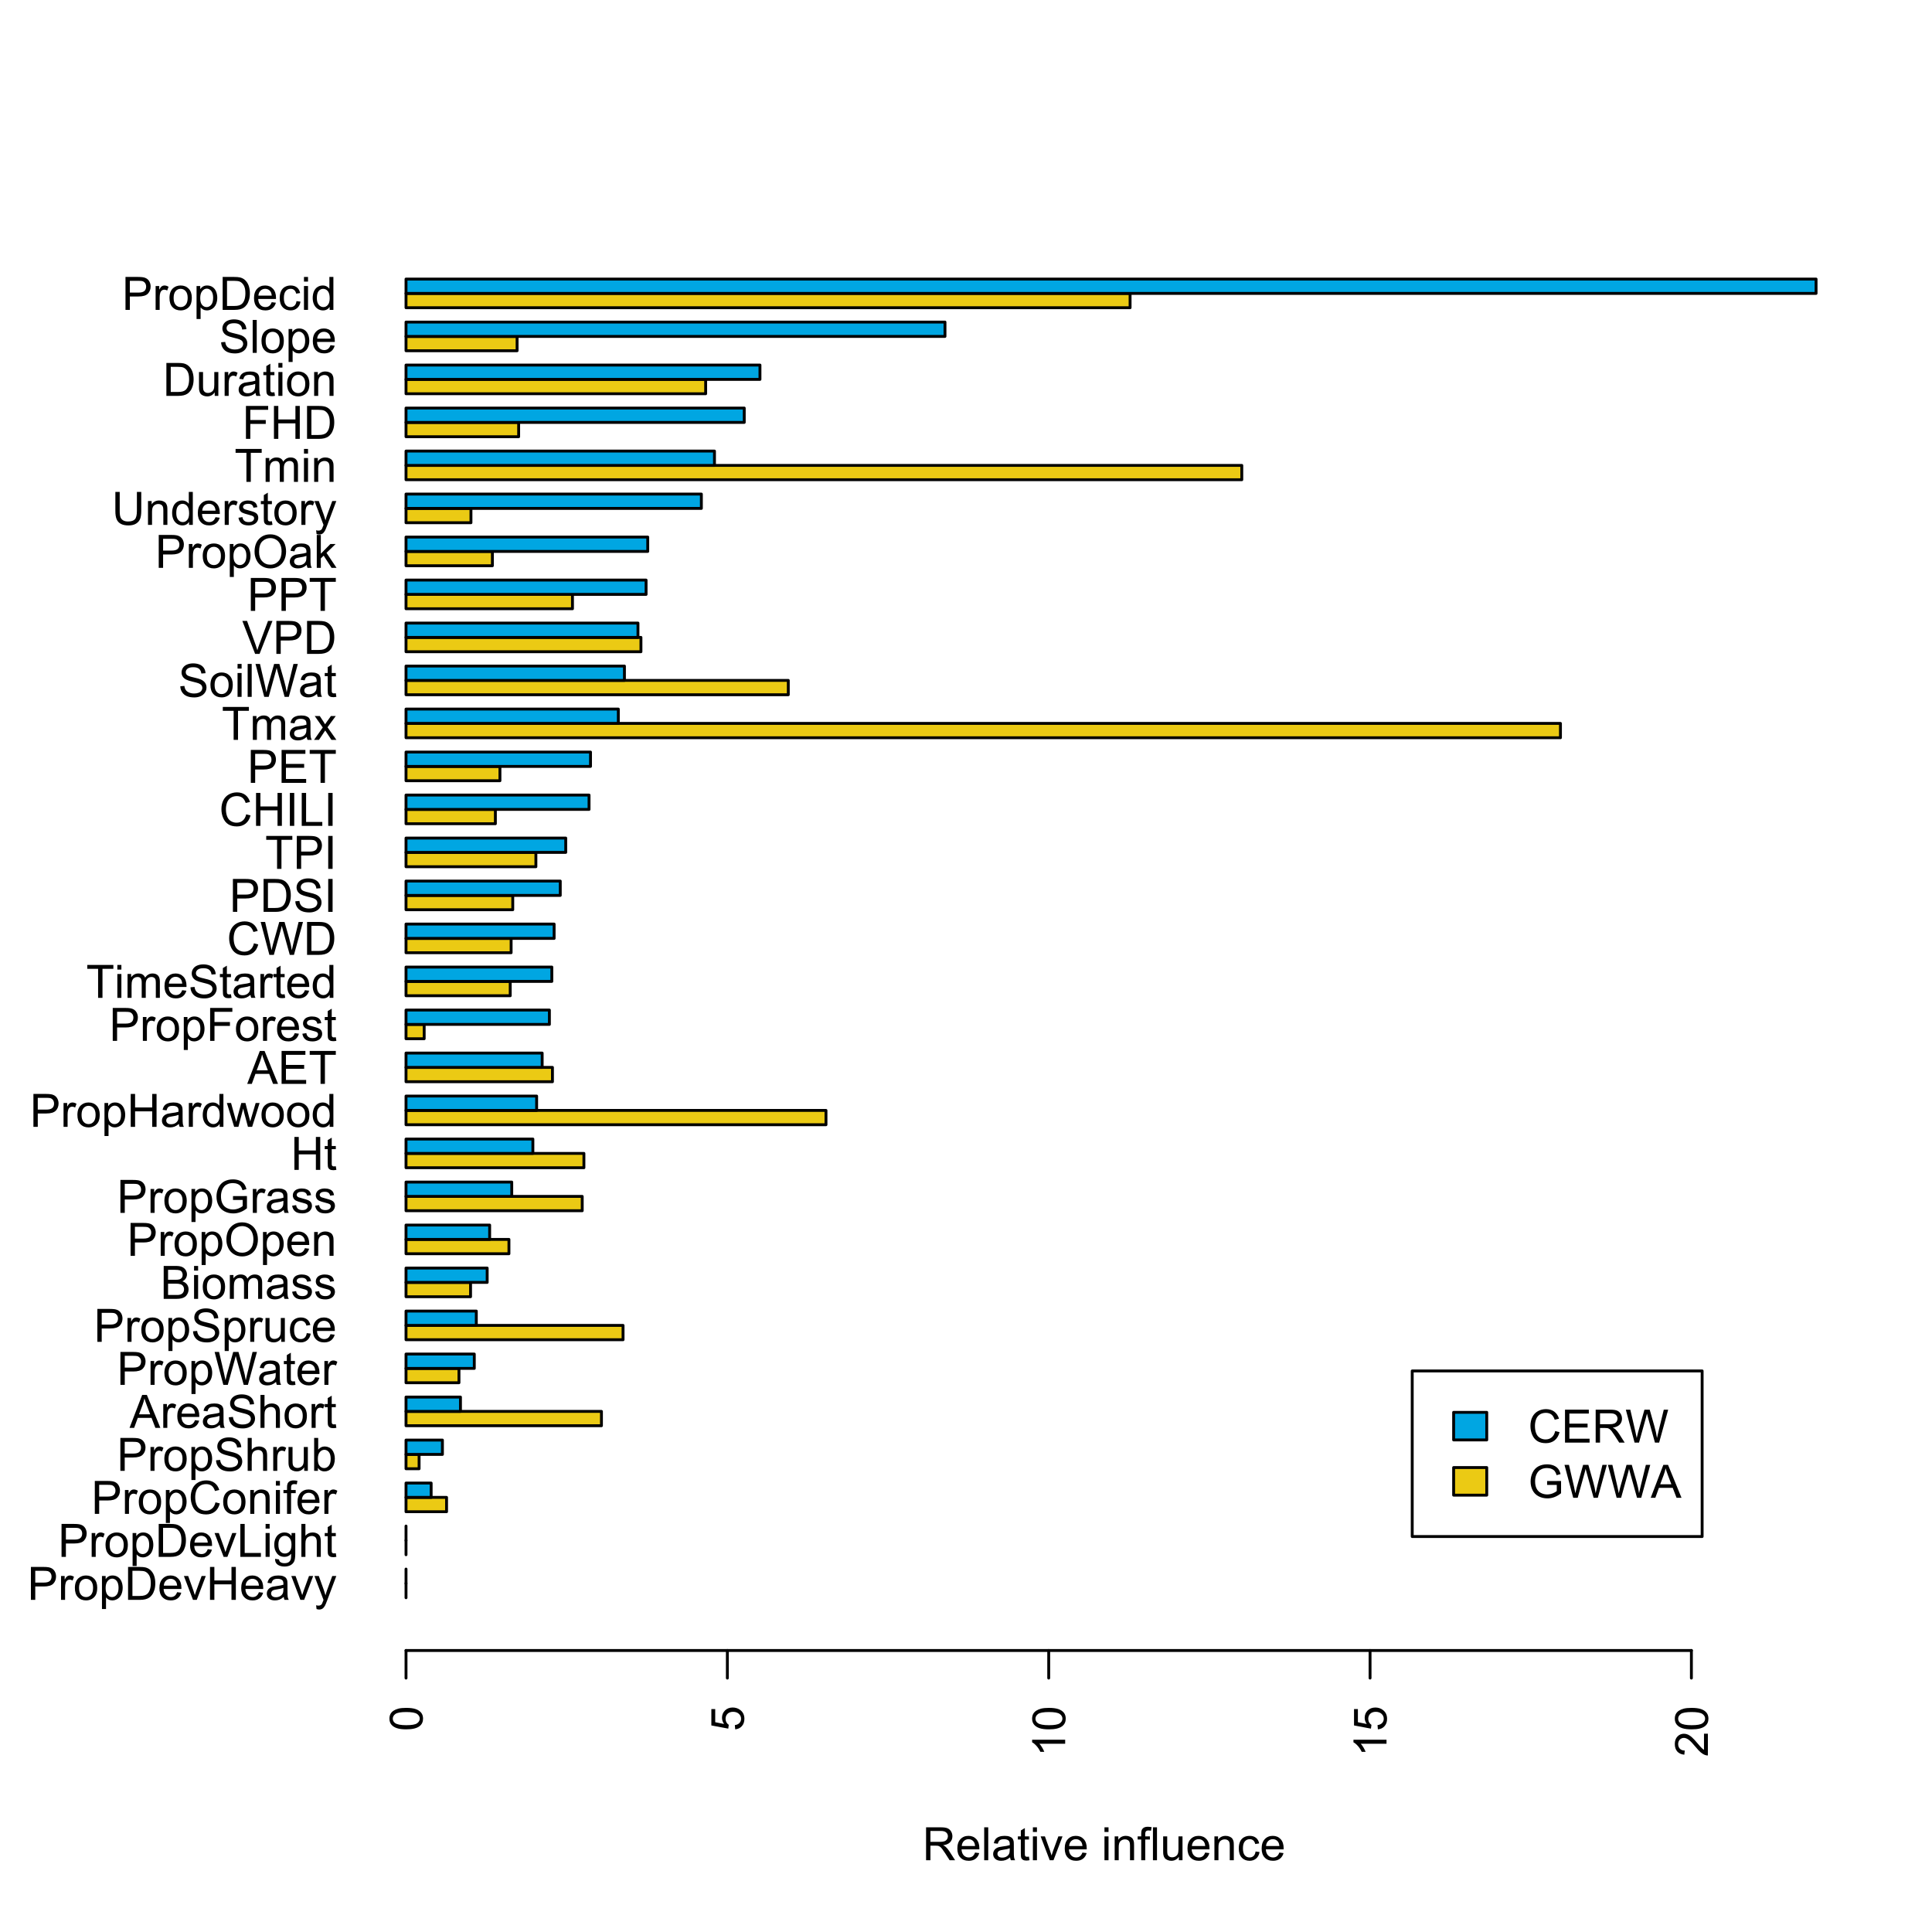 <?xml version="1.0" encoding="UTF-8"?>
<svg xmlns="http://www.w3.org/2000/svg" xmlns:xlink="http://www.w3.org/1999/xlink" width="504pt" height="504pt" viewBox="0 0 504 504" version="1.1">
<defs>
<g>
<symbol overflow="visible" id="glyph0-0">
<path style="stroke:none;" d="M 1.5 0 L 1.5 -7.5 L 7.5 -7.5 L 7.5 0 Z M 1.688 -0.188 L 7.312 -0.188 L 7.312 -7.312 L 1.688 -7.312 Z M 1.688 -0.188 "/>
</symbol>
<symbol overflow="visible" id="glyph0-1">
<path style="stroke:none;" d="M 0.926 0 L 0.926 -8.59 L 4.164 -8.59 C 4.734 -8.59 5.172 -8.562 5.473 -8.508 C 5.895 -8.438 6.246 -8.301 6.531 -8.105 C 6.816 -7.906 7.047 -7.633 7.223 -7.277 C 7.395 -6.918 7.48 -6.527 7.484 -6.105 C 7.48 -5.371 7.25 -4.75 6.785 -4.25 C 6.316 -3.742 5.477 -3.492 4.266 -3.492 L 2.062 -3.492 L 2.062 0 Z M 2.062 -4.508 L 4.281 -4.508 C 5.012 -4.504 5.535 -4.641 5.848 -4.918 C 6.156 -5.188 6.309 -5.574 6.312 -6.07 C 6.309 -6.43 6.219 -6.734 6.039 -6.992 C 5.855 -7.242 5.617 -7.414 5.32 -7.5 C 5.125 -7.551 4.77 -7.574 4.258 -7.578 L 2.062 -7.578 Z M 2.062 -4.508 "/>
</symbol>
<symbol overflow="visible" id="glyph0-2">
<path style="stroke:none;" d="M 0.781 0 L 0.781 -6.223 L 1.727 -6.223 L 1.727 -5.281 C 1.969 -5.719 2.191 -6.012 2.398 -6.152 C 2.602 -6.293 2.828 -6.363 3.078 -6.363 C 3.43 -6.363 3.793 -6.25 4.16 -6.023 L 3.797 -5.047 C 3.539 -5.195 3.281 -5.273 3.023 -5.273 C 2.793 -5.273 2.586 -5.203 2.402 -5.066 C 2.215 -4.926 2.082 -4.734 2.008 -4.488 C 1.891 -4.113 1.832 -3.703 1.836 -3.258 L 1.836 0 Z M 0.781 0 "/>
</symbol>
<symbol overflow="visible" id="glyph0-3">
<path style="stroke:none;" d="M 0.398 -3.109 C 0.398 -4.262 0.719 -5.117 1.359 -5.672 C 1.895 -6.133 2.547 -6.363 3.316 -6.363 C 4.172 -6.363 4.871 -6.082 5.414 -5.52 C 5.953 -4.957 6.223 -4.184 6.227 -3.199 C 6.223 -2.398 6.102 -1.766 5.867 -1.309 C 5.625 -0.848 5.277 -0.492 4.82 -0.238 C 4.359 0.016 3.859 0.141 3.316 0.141 C 2.441 0.141 1.734 -0.137 1.203 -0.695 C 0.664 -1.254 0.398 -2.059 0.398 -3.109 Z M 1.484 -3.109 C 1.48 -2.309 1.656 -1.711 2.004 -1.32 C 2.348 -0.922 2.785 -0.727 3.316 -0.727 C 3.84 -0.727 4.273 -0.926 4.621 -1.324 C 4.969 -1.723 5.145 -2.328 5.145 -3.148 C 5.145 -3.914 4.969 -4.496 4.617 -4.895 C 4.266 -5.289 3.832 -5.488 3.316 -5.492 C 2.785 -5.488 2.348 -5.293 2.004 -4.898 C 1.656 -4.5 1.48 -3.902 1.484 -3.109 Z M 1.484 -3.109 "/>
</symbol>
<symbol overflow="visible" id="glyph0-4">
<path style="stroke:none;" d="M 0.789 2.383 L 0.789 -6.223 L 1.75 -6.223 L 1.75 -5.414 C 1.977 -5.73 2.234 -5.965 2.52 -6.125 C 2.801 -6.281 3.145 -6.363 3.555 -6.363 C 4.082 -6.363 4.551 -6.227 4.961 -5.953 C 5.363 -5.68 5.672 -5.293 5.883 -4.793 C 6.09 -4.293 6.191 -3.746 6.195 -3.156 C 6.191 -2.52 6.078 -1.945 5.852 -1.438 C 5.621 -0.922 5.289 -0.531 4.855 -0.266 C 4.418 0.008 3.961 0.141 3.48 0.141 C 3.129 0.141 2.812 0.066 2.535 -0.082 C 2.254 -0.23 2.023 -0.418 1.844 -0.645 L 1.844 2.383 Z M 1.746 -3.078 C 1.746 -2.273 1.906 -1.684 2.23 -1.301 C 2.555 -0.918 2.949 -0.727 3.41 -0.727 C 3.879 -0.727 4.277 -0.922 4.613 -1.32 C 4.945 -1.711 5.113 -2.328 5.117 -3.164 C 5.113 -3.953 4.949 -4.547 4.625 -4.945 C 4.297 -5.34 3.91 -5.535 3.457 -5.539 C 3.004 -5.535 2.605 -5.324 2.262 -4.906 C 1.918 -4.484 1.746 -3.875 1.746 -3.078 Z M 1.746 -3.078 "/>
</symbol>
<symbol overflow="visible" id="glyph0-5">
<path style="stroke:none;" d="M 0.926 0 L 0.926 -8.59 L 3.883 -8.59 C 4.551 -8.59 5.062 -8.547 5.414 -8.469 C 5.906 -8.352 6.324 -8.148 6.672 -7.852 C 7.121 -7.469 7.461 -6.977 7.688 -6.383 C 7.914 -5.785 8.027 -5.105 8.027 -4.344 C 8.027 -3.688 7.949 -3.109 7.797 -2.605 C 7.645 -2.102 7.449 -1.684 7.211 -1.355 C 6.973 -1.02 6.711 -0.762 6.43 -0.574 C 6.145 -0.387 5.805 -0.242 5.406 -0.145 C 5.004 -0.047 4.543 0 4.023 0 Z M 2.062 -1.016 L 3.898 -1.016 C 4.461 -1.012 4.906 -1.066 5.227 -1.172 C 5.547 -1.273 5.805 -1.422 6 -1.617 C 6.27 -1.887 6.477 -2.246 6.629 -2.703 C 6.777 -3.156 6.855 -3.711 6.855 -4.359 C 6.855 -5.258 6.707 -5.945 6.41 -6.43 C 6.113 -6.91 5.754 -7.234 5.336 -7.398 C 5.031 -7.516 4.543 -7.574 3.867 -7.578 L 2.062 -7.578 Z M 2.062 -1.016 "/>
</symbol>
<symbol overflow="visible" id="glyph0-6">
<path style="stroke:none;" d="M 5.051 -2.004 L 6.141 -1.867 C 5.969 -1.23 5.648 -0.738 5.184 -0.387 C 4.719 -0.035 4.125 0.141 3.406 0.141 C 2.492 0.141 1.77 -0.137 1.238 -0.699 C 0.699 -1.254 0.434 -2.043 0.438 -3.059 C 0.434 -4.105 0.703 -4.918 1.246 -5.496 C 1.781 -6.074 2.48 -6.363 3.344 -6.363 C 4.176 -6.363 4.855 -6.078 5.383 -5.512 C 5.91 -4.945 6.176 -4.148 6.176 -3.125 C 6.176 -3.059 6.172 -2.965 6.172 -2.844 L 1.531 -2.844 C 1.562 -2.156 1.758 -1.633 2.109 -1.27 C 2.457 -0.906 2.891 -0.727 3.41 -0.727 C 3.797 -0.727 4.125 -0.828 4.402 -1.031 C 4.672 -1.234 4.891 -1.559 5.051 -2.004 Z M 1.586 -3.711 L 5.062 -3.711 C 5.016 -4.227 4.883 -4.621 4.664 -4.887 C 4.328 -5.293 3.891 -5.496 3.359 -5.496 C 2.871 -5.496 2.465 -5.332 2.137 -5.008 C 1.805 -4.684 1.621 -4.25 1.586 -3.711 Z M 1.586 -3.711 "/>
</symbol>
<symbol overflow="visible" id="glyph0-7">
<path style="stroke:none;" d="M 2.52 0 L 0.152 -6.223 L 1.266 -6.223 L 2.602 -2.496 C 2.746 -2.09 2.879 -1.672 3 -1.242 C 3.094 -1.57 3.223 -1.965 3.391 -2.426 L 4.773 -6.223 L 5.859 -6.223 L 3.504 0 Z M 2.52 0 "/>
</symbol>
<symbol overflow="visible" id="glyph0-8">
<path style="stroke:none;" d="M 0.961 0 L 0.961 -8.59 L 2.098 -8.59 L 2.098 -5.062 L 6.562 -5.062 L 6.562 -8.59 L 7.699 -8.59 L 7.699 0 L 6.562 0 L 6.562 -4.047 L 2.098 -4.047 L 2.098 0 Z M 0.961 0 "/>
</symbol>
<symbol overflow="visible" id="glyph0-9">
<path style="stroke:none;" d="M 4.852 -0.766 C 4.461 -0.434 4.082 -0.199 3.723 -0.062 C 3.355 0.074 2.969 0.141 2.562 0.141 C 1.875 0.141 1.352 -0.023 0.984 -0.359 C 0.617 -0.688 0.434 -1.117 0.434 -1.641 C 0.434 -1.945 0.5 -2.223 0.641 -2.473 C 0.777 -2.723 0.961 -2.926 1.188 -3.082 C 1.41 -3.234 1.664 -3.348 1.945 -3.43 C 2.152 -3.477 2.465 -3.531 2.883 -3.586 C 3.734 -3.688 4.359 -3.809 4.766 -3.949 C 4.766 -4.09 4.77 -4.18 4.77 -4.227 C 4.77 -4.648 4.668 -4.953 4.469 -5.133 C 4.199 -5.371 3.801 -5.488 3.27 -5.492 C 2.77 -5.488 2.402 -5.402 2.168 -5.23 C 1.934 -5.055 1.758 -4.746 1.648 -4.305 L 0.617 -4.445 C 0.707 -4.887 0.863 -5.242 1.078 -5.516 C 1.289 -5.781 1.598 -5.992 2.008 -6.141 C 2.41 -6.289 2.883 -6.363 3.422 -6.363 C 3.953 -6.363 4.383 -6.301 4.715 -6.176 C 5.047 -6.051 5.293 -5.891 5.449 -5.703 C 5.605 -5.512 5.715 -5.273 5.777 -4.984 C 5.809 -4.805 5.824 -4.48 5.828 -4.016 L 5.828 -2.609 C 5.824 -1.625 5.848 -1.004 5.895 -0.746 C 5.941 -0.484 6.031 -0.238 6.164 0 L 5.062 0 C 4.953 -0.219 4.883 -0.473 4.852 -0.766 Z M 4.766 -3.125 C 4.375 -2.965 3.801 -2.832 3.039 -2.727 C 2.605 -2.66 2.301 -2.59 2.121 -2.516 C 1.941 -2.434 1.801 -2.32 1.703 -2.172 C 1.605 -2.02 1.559 -1.852 1.559 -1.672 C 1.559 -1.387 1.664 -1.152 1.875 -0.969 C 2.086 -0.777 2.398 -0.684 2.812 -0.688 C 3.219 -0.684 3.578 -0.773 3.895 -0.953 C 4.211 -1.129 4.445 -1.371 4.594 -1.68 C 4.707 -1.918 4.762 -2.27 4.766 -2.734 Z M 4.766 -3.125 "/>
</symbol>
<symbol overflow="visible" id="glyph0-10">
<path style="stroke:none;" d="M 0.742 2.398 L 0.625 1.406 C 0.855 1.469 1.059 1.5 1.23 1.5 C 1.465 1.5 1.652 1.461 1.793 1.383 C 1.934 1.305 2.047 1.195 2.141 1.055 C 2.203 0.949 2.312 0.688 2.461 0.27 C 2.48 0.207 2.512 0.121 2.555 0.012 L 0.195 -6.223 L 1.328 -6.223 L 2.625 -2.617 C 2.789 -2.16 2.938 -1.68 3.078 -1.18 C 3.195 -1.66 3.34 -2.133 3.508 -2.594 L 4.84 -6.223 L 5.895 -6.223 L 3.527 0.105 C 3.273 0.789 3.074 1.258 2.938 1.516 C 2.746 1.863 2.531 2.117 2.293 2.281 C 2.047 2.438 1.758 2.52 1.422 2.523 C 1.215 2.52 0.988 2.477 0.742 2.398 Z M 0.742 2.398 "/>
</symbol>
<symbol overflow="visible" id="glyph0-11">
<path style="stroke:none;" d="M 0.879 0 L 0.879 -8.59 L 2.016 -8.59 L 2.016 -1.016 L 6.246 -1.016 L 6.246 0 Z M 0.879 0 "/>
</symbol>
<symbol overflow="visible" id="glyph0-12">
<path style="stroke:none;" d="M 0.797 -7.375 L 0.797 -8.59 L 1.852 -8.59 L 1.852 -7.375 Z M 0.797 0 L 0.797 -6.223 L 1.852 -6.223 L 1.852 0 Z M 0.797 0 "/>
</symbol>
<symbol overflow="visible" id="glyph0-13">
<path style="stroke:none;" d="M 0.598 0.516 L 1.625 0.668 C 1.664 0.98 1.785 1.211 1.98 1.359 C 2.242 1.555 2.598 1.652 3.055 1.652 C 3.539 1.652 3.918 1.555 4.184 1.359 C 4.449 1.164 4.629 0.891 4.723 0.539 C 4.777 0.324 4.801 -0.125 4.797 -0.812 C 4.336 -0.27 3.762 0 3.078 0 C 2.219 0 1.559 -0.309 1.09 -0.926 C 0.621 -1.543 0.387 -2.281 0.387 -3.148 C 0.387 -3.738 0.492 -4.285 0.707 -4.789 C 0.922 -5.289 1.234 -5.68 1.645 -5.953 C 2.051 -6.227 2.531 -6.363 3.082 -6.363 C 3.816 -6.363 4.422 -6.066 4.898 -5.473 L 4.898 -6.223 L 5.871 -6.223 L 5.871 -0.844 C 5.871 0.125 5.77 0.809 5.574 1.215 C 5.375 1.613 5.062 1.934 4.637 2.172 C 4.207 2.402 3.684 2.52 3.059 2.523 C 2.316 2.52 1.715 2.352 1.258 2.023 C 0.801 1.688 0.582 1.188 0.598 0.516 Z M 1.469 -3.223 C 1.465 -2.406 1.629 -1.809 1.957 -1.438 C 2.281 -1.059 2.688 -0.871 3.176 -0.875 C 3.66 -0.871 4.066 -1.059 4.395 -1.434 C 4.723 -1.805 4.887 -2.391 4.887 -3.188 C 4.887 -3.945 4.715 -4.52 4.379 -4.91 C 4.039 -5.297 3.633 -5.488 3.156 -5.492 C 2.684 -5.488 2.285 -5.297 1.961 -4.918 C 1.629 -4.535 1.465 -3.973 1.469 -3.223 Z M 1.469 -3.223 "/>
</symbol>
<symbol overflow="visible" id="glyph0-14">
<path style="stroke:none;" d="M 0.789 0 L 0.789 -8.59 L 1.844 -8.59 L 1.844 -5.508 C 2.336 -6.078 2.957 -6.363 3.711 -6.363 C 4.164 -6.363 4.566 -6.27 4.91 -6.09 C 5.25 -5.906 5.492 -5.656 5.641 -5.34 C 5.785 -5.016 5.859 -4.551 5.859 -3.945 L 5.859 0 L 4.805 0 L 4.805 -3.945 C 4.805 -4.469 4.688 -4.852 4.461 -5.094 C 4.227 -5.328 3.906 -5.449 3.492 -5.453 C 3.18 -5.449 2.883 -5.367 2.609 -5.211 C 2.328 -5.047 2.133 -4.828 2.02 -4.551 C 1.898 -4.273 1.84 -3.891 1.844 -3.406 L 1.844 0 Z M 0.789 0 "/>
</symbol>
<symbol overflow="visible" id="glyph0-15">
<path style="stroke:none;" d="M 3.094 -0.945 L 3.246 -0.012 C 2.949 0.051 2.684 0.082 2.449 0.082 C 2.066 0.082 1.77 0.023 1.559 -0.098 C 1.348 -0.219 1.199 -0.379 1.113 -0.578 C 1.027 -0.773 0.984 -1.188 0.984 -1.82 L 0.984 -5.402 L 0.211 -5.402 L 0.211 -6.223 L 0.984 -6.223 L 0.984 -7.766 L 2.031 -8.398 L 2.031 -6.223 L 3.094 -6.223 L 3.094 -5.402 L 2.031 -5.402 L 2.031 -1.766 C 2.027 -1.461 2.047 -1.27 2.086 -1.184 C 2.125 -1.098 2.184 -1.027 2.27 -0.977 C 2.352 -0.926 2.473 -0.902 2.633 -0.902 C 2.742 -0.902 2.898 -0.914 3.094 -0.945 Z M 3.094 -0.945 "/>
</symbol>
<symbol overflow="visible" id="glyph0-16">
<path style="stroke:none;" d="M 7.055 -3.012 L 8.191 -2.727 C 7.953 -1.789 7.523 -1.078 6.906 -0.586 C 6.285 -0.098 5.527 0.145 4.633 0.148 C 3.707 0.145 2.953 -0.039 2.375 -0.418 C 1.793 -0.793 1.352 -1.34 1.051 -2.055 C 0.746 -2.77 0.598 -3.539 0.598 -4.359 C 0.598 -5.254 0.766 -6.031 1.109 -6.699 C 1.449 -7.363 1.938 -7.871 2.57 -8.215 C 3.199 -8.559 3.895 -8.73 4.652 -8.734 C 5.512 -8.73 6.234 -8.512 6.82 -8.078 C 7.406 -7.637 7.812 -7.023 8.047 -6.234 L 6.926 -5.969 C 6.723 -6.59 6.434 -7.047 6.059 -7.336 C 5.68 -7.621 5.203 -7.762 4.629 -7.766 C 3.969 -7.762 3.414 -7.605 2.973 -7.289 C 2.527 -6.969 2.219 -6.543 2.039 -6.012 C 1.859 -5.48 1.77 -4.93 1.77 -4.367 C 1.77 -3.633 1.875 -2.996 2.086 -2.449 C 2.297 -1.902 2.629 -1.496 3.082 -1.23 C 3.531 -0.961 4.016 -0.824 4.539 -0.828 C 5.176 -0.824 5.715 -1.008 6.156 -1.379 C 6.598 -1.742 6.898 -2.289 7.055 -3.012 Z M 7.055 -3.012 "/>
</symbol>
<symbol overflow="visible" id="glyph0-17">
<path style="stroke:none;" d="M 0.789 0 L 0.789 -6.223 L 1.742 -6.223 L 1.742 -5.336 C 2.195 -6.02 2.855 -6.363 3.719 -6.363 C 4.09 -6.363 4.434 -6.293 4.754 -6.16 C 5.066 -6.023 5.305 -5.848 5.461 -5.633 C 5.617 -5.41 5.727 -5.152 5.789 -4.852 C 5.828 -4.656 5.848 -4.312 5.848 -3.828 L 5.848 0 L 4.793 0 L 4.793 -3.785 C 4.793 -4.215 4.75 -4.535 4.668 -4.75 C 4.586 -4.961 4.441 -5.129 4.234 -5.258 C 4.023 -5.383 3.777 -5.449 3.5 -5.449 C 3.047 -5.449 2.66 -5.305 2.332 -5.02 C 2.004 -4.734 1.84 -4.195 1.844 -3.398 L 1.844 0 Z M 0.789 0 "/>
</symbol>
<symbol overflow="visible" id="glyph0-18">
<path style="stroke:none;" d="M 1.043 0 L 1.043 -5.402 L 0.109 -5.402 L 0.109 -6.223 L 1.043 -6.223 L 1.043 -6.883 C 1.043 -7.301 1.078 -7.613 1.156 -7.816 C 1.25 -8.09 1.43 -8.309 1.688 -8.48 C 1.945 -8.645 2.305 -8.73 2.766 -8.734 C 3.062 -8.73 3.391 -8.695 3.75 -8.633 L 3.594 -7.711 C 3.371 -7.75 3.164 -7.77 2.969 -7.77 C 2.648 -7.77 2.422 -7.699 2.293 -7.562 C 2.156 -7.426 2.09 -7.172 2.094 -6.797 L 2.094 -6.223 L 3.305 -6.223 L 3.305 -5.402 L 2.094 -5.402 L 2.094 0 Z M 1.043 0 "/>
</symbol>
<symbol overflow="visible" id="glyph0-19">
<path style="stroke:none;" d="M 0.539 -2.758 L 1.609 -2.852 C 1.66 -2.422 1.777 -2.07 1.965 -1.797 C 2.145 -1.52 2.434 -1.297 2.828 -1.129 C 3.215 -0.957 3.656 -0.871 4.148 -0.875 C 4.578 -0.871 4.961 -0.938 5.297 -1.066 C 5.629 -1.191 5.875 -1.367 6.039 -1.594 C 6.199 -1.82 6.281 -2.066 6.281 -2.332 C 6.281 -2.598 6.203 -2.832 6.047 -3.035 C 5.891 -3.238 5.633 -3.406 5.273 -3.547 C 5.043 -3.633 4.531 -3.773 3.746 -3.965 C 2.953 -4.152 2.402 -4.332 2.086 -4.5 C 1.672 -4.711 1.363 -4.977 1.168 -5.297 C 0.965 -5.617 0.867 -5.973 0.867 -6.367 C 0.867 -6.801 0.988 -7.207 1.234 -7.582 C 1.48 -7.957 1.84 -8.242 2.312 -8.441 C 2.785 -8.633 3.312 -8.73 3.891 -8.734 C 4.523 -8.73 5.082 -8.629 5.574 -8.426 C 6.059 -8.223 6.434 -7.922 6.695 -7.523 C 6.957 -7.125 7.098 -6.672 7.117 -6.172 L 6.031 -6.086 C 5.969 -6.629 5.77 -7.039 5.434 -7.316 C 5.094 -7.594 4.598 -7.734 3.938 -7.734 C 3.25 -7.734 2.746 -7.605 2.434 -7.355 C 2.113 -7.098 1.957 -6.797 1.961 -6.445 C 1.957 -6.137 2.07 -5.883 2.297 -5.684 C 2.516 -5.48 3.086 -5.273 4.012 -5.07 C 4.934 -4.859 5.566 -4.68 5.914 -4.523 C 6.41 -4.293 6.781 -4 7.02 -3.648 C 7.254 -3.293 7.371 -2.887 7.375 -2.426 C 7.371 -1.969 7.242 -1.535 6.984 -1.133 C 6.723 -0.727 6.344 -0.414 5.855 -0.188 C 5.363 0.035 4.812 0.145 4.203 0.148 C 3.422 0.145 2.77 0.035 2.246 -0.191 C 1.719 -0.414 1.309 -0.754 1.012 -1.215 C 0.711 -1.668 0.555 -2.184 0.539 -2.758 Z M 0.539 -2.758 "/>
</symbol>
<symbol overflow="visible" id="glyph0-20">
<path style="stroke:none;" d="M 4.867 0 L 4.867 -0.914 C 4.379 -0.211 3.723 0.141 2.895 0.141 C 2.527 0.141 2.184 0.07 1.867 -0.07 C 1.547 -0.211 1.309 -0.387 1.156 -0.602 C 1 -0.812 0.895 -1.074 0.832 -1.383 C 0.785 -1.59 0.762 -1.918 0.766 -2.367 L 0.766 -6.223 L 1.82 -6.223 L 1.82 -2.773 C 1.816 -2.219 1.84 -1.848 1.887 -1.656 C 1.949 -1.379 2.09 -1.16 2.309 -1.004 C 2.523 -0.84 2.789 -0.762 3.105 -0.766 C 3.418 -0.762 3.715 -0.844 3.996 -1.008 C 4.273 -1.172 4.469 -1.391 4.586 -1.672 C 4.699 -1.949 4.758 -2.355 4.758 -2.891 L 4.758 -6.223 L 5.812 -6.223 L 5.812 0 Z M 4.867 0 "/>
</symbol>
<symbol overflow="visible" id="glyph0-21">
<path style="stroke:none;" d="M 1.766 0 L 0.785 0 L 0.785 -8.59 L 1.84 -8.59 L 1.84 -5.523 C 2.285 -6.082 2.852 -6.363 3.547 -6.363 C 3.922 -6.363 4.285 -6.285 4.629 -6.129 C 4.973 -5.973 5.254 -5.754 5.473 -5.48 C 5.691 -5.199 5.863 -4.863 5.992 -4.469 C 6.113 -4.074 6.176 -3.652 6.18 -3.203 C 6.176 -2.137 5.914 -1.312 5.391 -0.73 C 4.863 -0.148 4.23 0.141 3.492 0.141 C 2.758 0.141 2.18 -0.164 1.766 -0.781 Z M 1.75 -3.156 C 1.746 -2.41 1.848 -1.871 2.055 -1.539 C 2.387 -0.996 2.836 -0.727 3.406 -0.727 C 3.859 -0.727 4.258 -0.926 4.598 -1.328 C 4.93 -1.727 5.098 -2.324 5.102 -3.117 C 5.098 -3.93 4.938 -4.527 4.617 -4.914 C 4.297 -5.301 3.906 -5.496 3.453 -5.496 C 2.984 -5.496 2.586 -5.293 2.254 -4.895 C 1.914 -4.492 1.746 -3.914 1.75 -3.156 Z M 1.75 -3.156 "/>
</symbol>
<symbol overflow="visible" id="glyph0-22">
<path style="stroke:none;" d="M -0.016 0 L 3.281 -8.59 L 4.508 -8.59 L 8.023 0 L 6.727 0 L 5.727 -2.602 L 2.133 -2.602 L 1.188 0 Z M 2.461 -3.527 L 5.375 -3.527 L 4.477 -5.906 C 4.203 -6.629 4 -7.223 3.867 -7.688 C 3.758 -7.133 3.602 -6.586 3.406 -6.047 Z M 2.461 -3.527 "/>
</symbol>
<symbol overflow="visible" id="glyph0-23">
<path style="stroke:none;" d="M 2.426 0 L 0.148 -8.59 L 1.312 -8.59 L 2.617 -2.961 C 2.754 -2.367 2.875 -1.781 2.984 -1.203 C 3.199 -2.117 3.328 -2.648 3.367 -2.789 L 5.004 -8.59 L 6.375 -8.59 L 7.605 -4.242 C 7.914 -3.164 8.137 -2.148 8.273 -1.203 C 8.383 -1.742 8.523 -2.367 8.703 -3.07 L 10.047 -8.59 L 11.191 -8.59 L 8.836 0 L 7.742 0 L 5.93 -6.547 C 5.777 -7.09 5.688 -7.426 5.66 -7.555 C 5.566 -7.156 5.48 -6.82 5.406 -6.547 L 3.586 0 Z M 2.426 0 "/>
</symbol>
<symbol overflow="visible" id="glyph0-24">
<path style="stroke:none;" d="M 4.852 -2.281 L 5.891 -2.145 C 5.773 -1.426 5.484 -0.863 5.02 -0.465 C 4.551 -0.059 3.977 0.141 3.297 0.141 C 2.445 0.141 1.762 -0.137 1.246 -0.695 C 0.727 -1.25 0.469 -2.047 0.469 -3.086 C 0.469 -3.754 0.578 -4.344 0.801 -4.852 C 1.023 -5.355 1.363 -5.73 1.816 -5.984 C 2.27 -6.234 2.766 -6.363 3.305 -6.363 C 3.98 -6.363 4.531 -6.191 4.965 -5.848 C 5.391 -5.504 5.668 -5.02 5.789 -4.395 L 4.766 -4.234 C 4.664 -4.652 4.492 -4.969 4.246 -5.18 C 3.996 -5.391 3.695 -5.496 3.344 -5.496 C 2.809 -5.496 2.379 -5.305 2.051 -4.922 C 1.719 -4.539 1.551 -3.938 1.555 -3.117 C 1.551 -2.281 1.711 -1.672 2.035 -1.293 C 2.352 -0.914 2.77 -0.727 3.289 -0.727 C 3.695 -0.727 4.043 -0.852 4.324 -1.105 C 4.602 -1.359 4.777 -1.75 4.852 -2.281 Z M 4.852 -2.281 "/>
</symbol>
<symbol overflow="visible" id="glyph0-25">
<path style="stroke:none;" d="M 0.879 0 L 0.879 -8.59 L 4.102 -8.59 C 4.758 -8.59 5.281 -8.5 5.68 -8.328 C 6.07 -8.152 6.383 -7.887 6.609 -7.527 C 6.836 -7.164 6.949 -6.785 6.949 -6.391 C 6.949 -6.023 6.848 -5.68 6.648 -5.355 C 6.449 -5.027 6.148 -4.766 5.75 -4.57 C 6.266 -4.418 6.664 -4.156 6.945 -3.793 C 7.223 -3.422 7.363 -2.988 7.367 -2.492 C 7.363 -2.086 7.277 -1.711 7.109 -1.367 C 6.938 -1.02 6.73 -0.754 6.48 -0.57 C 6.23 -0.379 5.914 -0.238 5.539 -0.145 C 5.16 -0.047 4.699 0 4.156 0 Z M 2.016 -4.98 L 3.875 -4.98 C 4.375 -4.98 4.738 -5.012 4.957 -5.078 C 5.246 -5.164 5.461 -5.309 5.609 -5.508 C 5.75 -5.703 5.824 -5.953 5.828 -6.258 C 5.824 -6.543 5.758 -6.793 5.625 -7.012 C 5.488 -7.227 5.293 -7.375 5.039 -7.457 C 4.781 -7.535 4.344 -7.574 3.734 -7.578 L 2.016 -7.578 Z M 2.016 -1.016 L 4.156 -1.016 C 4.516 -1.012 4.773 -1.027 4.93 -1.055 C 5.188 -1.102 5.406 -1.18 5.582 -1.289 C 5.758 -1.398 5.902 -1.555 6.016 -1.766 C 6.129 -1.969 6.188 -2.211 6.188 -2.492 C 6.188 -2.805 6.105 -3.082 5.941 -3.324 C 5.777 -3.559 5.547 -3.727 5.258 -3.824 C 4.961 -3.918 4.543 -3.965 4 -3.969 L 2.016 -3.969 Z M 2.016 -1.016 "/>
</symbol>
<symbol overflow="visible" id="glyph0-26">
<path style="stroke:none;" d="M 0.789 0 L 0.789 -6.223 L 1.734 -6.223 L 1.734 -5.352 C 1.93 -5.648 2.188 -5.895 2.512 -6.082 C 2.836 -6.27 3.207 -6.363 3.621 -6.363 C 4.082 -6.363 4.457 -6.266 4.754 -6.074 C 5.043 -5.883 5.254 -5.617 5.379 -5.273 C 5.871 -6 6.512 -6.363 7.301 -6.363 C 7.918 -6.363 8.391 -6.191 8.723 -5.848 C 9.055 -5.504 9.223 -4.977 9.223 -4.273 L 9.223 0 L 8.172 0 L 8.172 -3.922 C 8.168 -4.34 8.133 -4.645 8.07 -4.832 C 8 -5.016 7.879 -5.164 7.699 -5.277 C 7.52 -5.391 7.309 -5.449 7.066 -5.449 C 6.629 -5.449 6.266 -5.301 5.977 -5.012 C 5.688 -4.719 5.543 -4.254 5.543 -3.617 L 5.543 0 L 4.488 0 L 4.488 -4.043 C 4.488 -4.512 4.402 -4.863 4.23 -5.098 C 4.059 -5.332 3.777 -5.449 3.387 -5.449 C 3.09 -5.449 2.812 -5.371 2.562 -5.215 C 2.309 -5.059 2.129 -4.828 2.016 -4.527 C 1.898 -4.227 1.84 -3.793 1.844 -3.227 L 1.844 0 Z M 0.789 0 "/>
</symbol>
<symbol overflow="visible" id="glyph0-27">
<path style="stroke:none;" d="M 0.367 -1.859 L 1.414 -2.023 C 1.469 -1.602 1.633 -1.281 1.902 -1.059 C 2.168 -0.836 2.543 -0.727 3.023 -0.727 C 3.508 -0.727 3.867 -0.824 4.102 -1.023 C 4.336 -1.219 4.453 -1.449 4.453 -1.719 C 4.453 -1.953 4.348 -2.141 4.141 -2.281 C 3.996 -2.371 3.637 -2.492 3.062 -2.637 C 2.289 -2.832 1.754 -3 1.457 -3.145 C 1.156 -3.285 0.93 -3.48 0.777 -3.734 C 0.621 -3.984 0.543 -4.266 0.547 -4.57 C 0.543 -4.844 0.605 -5.098 0.734 -5.34 C 0.859 -5.574 1.035 -5.773 1.254 -5.93 C 1.418 -6.047 1.641 -6.148 1.926 -6.234 C 2.207 -6.32 2.512 -6.363 2.836 -6.363 C 3.324 -6.363 3.75 -6.293 4.121 -6.152 C 4.488 -6.012 4.762 -5.82 4.938 -5.578 C 5.113 -5.336 5.234 -5.016 5.305 -4.617 L 4.273 -4.477 C 4.223 -4.797 4.086 -5.047 3.863 -5.227 C 3.637 -5.406 3.32 -5.496 2.914 -5.496 C 2.426 -5.496 2.082 -5.414 1.875 -5.254 C 1.664 -5.094 1.559 -4.906 1.562 -4.695 C 1.559 -4.555 1.602 -4.434 1.695 -4.324 C 1.773 -4.211 1.91 -4.117 2.098 -4.043 C 2.203 -4.004 2.512 -3.914 3.031 -3.773 C 3.773 -3.574 4.293 -3.41 4.59 -3.285 C 4.879 -3.156 5.113 -2.973 5.285 -2.73 C 5.453 -2.488 5.535 -2.188 5.539 -1.828 C 5.535 -1.477 5.434 -1.145 5.23 -0.832 C 5.023 -0.52 4.727 -0.277 4.34 -0.113 C 3.953 0.059 3.516 0.141 3.031 0.141 C 2.219 0.141 1.602 -0.027 1.18 -0.363 C 0.754 -0.699 0.484 -1.195 0.367 -1.859 Z M 0.367 -1.859 "/>
</symbol>
<symbol overflow="visible" id="glyph0-28">
<path style="stroke:none;" d="M 0.578 -4.184 C 0.574 -5.605 0.957 -6.719 1.727 -7.531 C 2.488 -8.336 3.477 -8.742 4.695 -8.742 C 5.484 -8.742 6.199 -8.551 6.836 -8.172 C 7.473 -7.793 7.957 -7.266 8.293 -6.586 C 8.625 -5.906 8.793 -5.137 8.797 -4.281 C 8.793 -3.41 8.617 -2.633 8.27 -1.945 C 7.914 -1.258 7.418 -0.734 6.773 -0.383 C 6.125 -0.027 5.43 0.145 4.688 0.148 C 3.879 0.145 3.156 -0.047 2.52 -0.438 C 1.879 -0.824 1.395 -1.359 1.07 -2.039 C 0.738 -2.715 0.574 -3.43 0.578 -4.184 Z M 1.75 -4.164 C 1.746 -3.129 2.023 -2.312 2.586 -1.719 C 3.141 -1.121 3.84 -0.824 4.68 -0.828 C 5.535 -0.824 6.238 -1.125 6.793 -1.73 C 7.344 -2.328 7.621 -3.184 7.625 -4.289 C 7.621 -4.984 7.504 -5.594 7.27 -6.117 C 7.031 -6.641 6.684 -7.043 6.23 -7.332 C 5.77 -7.617 5.262 -7.762 4.699 -7.766 C 3.895 -7.762 3.199 -7.484 2.621 -6.934 C 2.035 -6.379 1.746 -5.457 1.75 -4.164 Z M 1.75 -4.164 "/>
</symbol>
<symbol overflow="visible" id="glyph0-29">
<path style="stroke:none;" d="M 4.945 -3.367 L 4.945 -4.375 L 8.586 -4.383 L 8.586 -1.195 C 8.023 -0.75 7.449 -0.414 6.855 -0.188 C 6.262 0.035 5.652 0.145 5.027 0.148 C 4.184 0.145 3.414 -0.031 2.727 -0.395 C 2.035 -0.754 1.516 -1.277 1.168 -1.961 C 0.812 -2.645 0.637 -3.41 0.641 -4.254 C 0.637 -5.09 0.812 -5.867 1.164 -6.594 C 1.512 -7.312 2.016 -7.852 2.672 -8.207 C 3.328 -8.555 4.082 -8.73 4.938 -8.734 C 5.559 -8.73 6.121 -8.629 6.621 -8.434 C 7.121 -8.23 7.516 -7.953 7.805 -7.594 C 8.09 -7.234 8.305 -6.766 8.453 -6.188 L 7.43 -5.906 C 7.297 -6.344 7.137 -6.688 6.949 -6.938 C 6.758 -7.188 6.484 -7.387 6.129 -7.539 C 5.77 -7.688 5.375 -7.762 4.945 -7.766 C 4.422 -7.762 3.973 -7.684 3.598 -7.527 C 3.219 -7.367 2.91 -7.16 2.68 -6.902 C 2.445 -6.645 2.266 -6.359 2.141 -6.055 C 1.918 -5.52 1.809 -4.945 1.812 -4.324 C 1.809 -3.559 1.941 -2.918 2.207 -2.402 C 2.469 -1.887 2.852 -1.504 3.355 -1.254 C 3.859 -1.004 4.395 -0.879 4.961 -0.879 C 5.453 -0.879 5.934 -0.973 6.406 -1.16 C 6.871 -1.348 7.227 -1.551 7.469 -1.77 L 7.469 -3.367 Z M 4.945 -3.367 "/>
</symbol>
<symbol overflow="visible" id="glyph0-30">
<path style="stroke:none;" d="M 4.828 0 L 4.828 -0.785 C 4.43 -0.168 3.848 0.141 3.086 0.141 C 2.59 0.141 2.133 0.004 1.719 -0.27 C 1.297 -0.543 0.977 -0.922 0.75 -1.414 C 0.523 -1.898 0.41 -2.465 0.41 -3.105 C 0.41 -3.727 0.512 -4.289 0.719 -4.797 C 0.926 -5.301 1.238 -5.688 1.652 -5.957 C 2.066 -6.227 2.527 -6.363 3.039 -6.363 C 3.41 -6.363 3.746 -6.281 4.043 -6.125 C 4.336 -5.965 4.574 -5.762 4.758 -5.508 L 4.758 -8.59 L 5.805 -8.59 L 5.805 0 Z M 1.492 -3.105 C 1.488 -2.309 1.656 -1.711 1.996 -1.316 C 2.328 -0.922 2.727 -0.727 3.188 -0.727 C 3.648 -0.727 4.039 -0.914 4.359 -1.293 C 4.68 -1.668 4.84 -2.242 4.844 -3.016 C 4.84 -3.867 4.676 -4.492 4.352 -4.895 C 4.02 -5.289 3.617 -5.488 3.141 -5.492 C 2.672 -5.488 2.277 -5.297 1.965 -4.918 C 1.645 -4.531 1.488 -3.93 1.492 -3.105 Z M 1.492 -3.105 "/>
</symbol>
<symbol overflow="visible" id="glyph0-31">
<path style="stroke:none;" d="M 1.938 0 L 0.035 -6.223 L 1.125 -6.223 L 2.117 -2.633 L 2.484 -1.297 C 2.5 -1.359 2.605 -1.789 2.805 -2.578 L 3.797 -6.223 L 4.883 -6.223 L 5.812 -2.613 L 6.125 -1.422 L 6.48 -2.625 L 7.547 -6.223 L 8.57 -6.223 L 6.625 0 L 5.531 0 L 4.539 -3.727 L 4.301 -4.789 L 3.039 0 Z M 1.938 0 "/>
</symbol>
<symbol overflow="visible" id="glyph0-32">
<path style="stroke:none;" d="M 0.949 0 L 0.949 -8.59 L 7.16 -8.59 L 7.16 -7.578 L 2.086 -7.578 L 2.086 -4.945 L 6.836 -4.945 L 6.836 -3.938 L 2.086 -3.938 L 2.086 -1.016 L 7.359 -1.016 L 7.359 0 Z M 0.949 0 "/>
</symbol>
<symbol overflow="visible" id="glyph0-33">
<path style="stroke:none;" d="M 3.109 0 L 3.109 -7.578 L 0.281 -7.578 L 0.281 -8.59 L 7.09 -8.59 L 7.09 -7.578 L 4.25 -7.578 L 4.25 0 Z M 3.109 0 "/>
</symbol>
<symbol overflow="visible" id="glyph0-34">
<path style="stroke:none;" d="M 0.984 0 L 0.984 -8.59 L 6.781 -8.59 L 6.781 -7.578 L 2.121 -7.578 L 2.121 -4.914 L 6.152 -4.914 L 6.152 -3.902 L 2.121 -3.902 L 2.121 0 Z M 0.984 0 "/>
</symbol>
<symbol overflow="visible" id="glyph0-35">
<path style="stroke:none;" d="M 1.117 0 L 1.117 -8.59 L 2.258 -8.59 L 2.258 0 Z M 1.117 0 "/>
</symbol>
<symbol overflow="visible" id="glyph0-36">
<path style="stroke:none;" d="M 0.086 0 L 2.359 -3.234 L 0.258 -6.223 L 1.578 -6.223 L 2.531 -4.766 C 2.711 -4.484 2.855 -4.254 2.965 -4.066 C 3.137 -4.324 3.293 -4.551 3.438 -4.75 L 4.488 -6.223 L 5.75 -6.223 L 3.598 -3.293 L 5.914 0 L 4.617 0 L 3.34 -1.934 L 3 -2.453 L 1.367 0 Z M 0.086 0 "/>
</symbol>
<symbol overflow="visible" id="glyph0-37">
<path style="stroke:none;" d="M 0.766 0 L 0.766 -8.59 L 1.82 -8.59 L 1.82 0 Z M 0.766 0 "/>
</symbol>
<symbol overflow="visible" id="glyph0-38">
<path style="stroke:none;" d="M 3.383 0 L 0.055 -8.59 L 1.281 -8.59 L 3.516 -2.352 C 3.695 -1.848 3.844 -1.379 3.969 -0.945 C 4.094 -1.41 4.25 -1.879 4.43 -2.352 L 6.75 -8.59 L 7.91 -8.59 L 4.547 0 Z M 3.383 0 "/>
</symbol>
<symbol overflow="visible" id="glyph0-39">
<path style="stroke:none;" d="M 0.797 0 L 0.797 -8.59 L 1.852 -8.59 L 1.852 -3.691 L 4.348 -6.223 L 5.711 -6.223 L 3.336 -3.914 L 5.953 0 L 4.652 0 L 2.594 -3.18 L 1.852 -2.469 L 1.852 0 Z M 0.797 0 "/>
</symbol>
<symbol overflow="visible" id="glyph0-40">
<path style="stroke:none;" d="M 6.562 -8.59 L 7.699 -8.59 L 7.699 -3.625 C 7.699 -2.762 7.602 -2.078 7.406 -1.57 C 7.211 -1.062 6.855 -0.648 6.348 -0.328 C 5.836 -0.012 5.168 0.145 4.344 0.148 C 3.531 0.145 2.875 0.008 2.367 -0.27 C 1.855 -0.547 1.488 -0.945 1.273 -1.473 C 1.051 -1.996 0.941 -2.715 0.945 -3.625 L 0.945 -8.59 L 2.078 -8.59 L 2.078 -3.633 C 2.074 -2.887 2.145 -2.336 2.285 -1.984 C 2.426 -1.629 2.664 -1.355 3 -1.164 C 3.336 -0.973 3.75 -0.879 4.242 -0.879 C 5.078 -0.879 5.672 -1.066 6.027 -1.445 C 6.383 -1.824 6.562 -2.555 6.562 -3.633 Z M 6.562 -8.59 "/>
</symbol>
<symbol overflow="visible" id="glyph0-41">
<path style="stroke:none;" d="M 0.945 0 L 0.945 -8.59 L 4.75 -8.59 C 5.512 -8.59 6.094 -8.512 6.496 -8.355 C 6.891 -8.199 7.211 -7.926 7.453 -7.539 C 7.691 -7.145 7.809 -6.715 7.812 -6.246 C 7.809 -5.637 7.613 -5.121 7.219 -4.703 C 6.82 -4.285 6.211 -4.02 5.391 -3.906 C 5.691 -3.762 5.918 -3.621 6.078 -3.48 C 6.406 -3.176 6.723 -2.793 7.02 -2.336 L 8.516 0 L 7.086 0 L 5.945 -1.789 C 5.613 -2.301 5.34 -2.695 5.125 -2.973 C 4.91 -3.242 4.719 -3.434 4.551 -3.547 C 4.379 -3.652 4.207 -3.73 4.031 -3.773 C 3.898 -3.797 3.688 -3.809 3.398 -3.812 L 2.078 -3.812 L 2.078 0 Z M 2.078 -4.797 L 4.523 -4.797 C 5.043 -4.793 5.449 -4.848 5.742 -4.957 C 6.031 -5.066 6.254 -5.238 6.41 -5.473 C 6.562 -5.707 6.637 -5.965 6.641 -6.246 C 6.637 -6.652 6.488 -6.984 6.195 -7.246 C 5.898 -7.508 5.434 -7.641 4.797 -7.641 L 2.078 -7.641 Z M 2.078 -4.797 "/>
</symbol>
<symbol overflow="visible" id="glyph0-42">
<path style="stroke:none;" d=""/>
</symbol>
<symbol overflow="visible" id="glyph1-0">
<path style="stroke:none;" d="M 0 -1.5 L -7.5 -1.5 L -7.5 -7.5 L 0 -7.5 Z M -0.188 -1.688 L -0.188 -7.312 L -7.312 -7.312 L -7.312 -1.688 Z M -0.188 -1.688 "/>
</symbol>
<symbol overflow="visible" id="glyph1-1">
<path style="stroke:none;" d="M -4.234 -0.5 C -5.246 -0.496 -6.062 -0.602 -6.688 -0.812 C -7.305 -1.02 -7.785 -1.328 -8.121 -1.742 C -8.457 -2.152 -8.625 -2.672 -8.625 -3.301 C -8.625 -3.758 -8.531 -4.164 -8.348 -4.512 C -8.16 -4.859 -7.891 -5.145 -7.543 -5.371 C -7.191 -5.594 -6.766 -5.773 -6.266 -5.906 C -5.762 -6.035 -5.086 -6.098 -4.234 -6.102 C -3.223 -6.098 -2.41 -5.996 -1.793 -5.789 C -1.176 -5.578 -0.695 -5.266 -0.359 -4.859 C -0.02 -4.445 0.145 -3.926 0.148 -3.297 C 0.145 -2.465 -0.148 -1.816 -0.742 -1.348 C -1.457 -0.781 -2.621 -0.496 -4.234 -0.5 Z M -4.234 -1.582 C -2.824 -1.582 -1.887 -1.746 -1.418 -2.074 C -0.949 -2.402 -0.715 -2.809 -0.719 -3.297 C -0.715 -3.777 -0.949 -4.184 -1.422 -4.52 C -1.887 -4.848 -2.824 -5.016 -4.234 -5.016 C -5.648 -5.016 -6.59 -4.848 -7.055 -4.52 C -7.516 -4.188 -7.746 -3.777 -7.75 -3.289 C -7.746 -2.801 -7.543 -2.414 -7.137 -2.129 C -6.613 -1.762 -5.645 -1.582 -4.234 -1.582 Z M -4.234 -1.582 "/>
</symbol>
<symbol overflow="visible" id="glyph1-2">
<path style="stroke:none;" d="M -2.25 -0.5 L -2.344 -1.605 C -1.805 -1.684 -1.398 -1.871 -1.125 -2.176 C -0.852 -2.473 -0.715 -2.836 -0.719 -3.258 C -0.715 -3.766 -0.906 -4.195 -1.293 -4.547 C -1.672 -4.898 -2.18 -5.074 -2.816 -5.074 C -3.414 -5.074 -3.891 -4.902 -4.242 -4.566 C -4.59 -4.227 -4.762 -3.785 -4.766 -3.242 C -4.762 -2.898 -4.684 -2.594 -4.531 -2.32 C -4.375 -2.047 -4.176 -1.832 -3.93 -1.676 L -4.062 -0.688 L -8.473 -1.52 L -8.473 -5.789 L -7.465 -5.789 L -7.465 -2.363 L -5.156 -1.898 C -5.516 -2.414 -5.695 -2.953 -5.695 -3.523 C -5.695 -4.27 -5.434 -4.902 -4.914 -5.422 C -4.395 -5.934 -3.727 -6.191 -2.91 -6.195 C -2.133 -6.191 -1.461 -5.965 -0.895 -5.516 C -0.199 -4.961 0.145 -4.211 0.148 -3.258 C 0.145 -2.477 -0.07 -1.836 -0.508 -1.344 C -0.941 -0.848 -1.523 -0.566 -2.25 -0.5 Z M -2.25 -0.5 "/>
</symbol>
<symbol overflow="visible" id="glyph1-3">
<path style="stroke:none;" d="M 0 -4.469 L 0 -3.414 L -6.719 -3.418 C -6.477 -3.16 -6.234 -2.828 -5.996 -2.418 C -5.75 -2.004 -5.57 -1.633 -5.449 -1.309 L -6.469 -1.309 C -6.742 -1.895 -7.078 -2.41 -7.477 -2.852 C -7.871 -3.293 -8.254 -3.605 -8.625 -3.793 L -8.625 -4.473 Z M 0 -4.469 "/>
</symbol>
<symbol overflow="visible" id="glyph1-4">
<path style="stroke:none;" d="M -1.012 -6.039 L 0 -6.039 L 0 -0.363 C -0.254 -0.355 -0.496 -0.395 -0.734 -0.488 C -1.117 -0.629 -1.5 -0.859 -1.875 -1.18 C -2.25 -1.496 -2.684 -1.957 -3.176 -2.562 C -3.941 -3.492 -4.547 -4.125 -4.992 -4.453 C -5.438 -4.781 -5.859 -4.945 -6.266 -4.945 C -6.68 -4.945 -7.031 -4.793 -7.32 -4.496 C -7.602 -4.195 -7.746 -3.809 -7.75 -3.328 C -7.746 -2.82 -7.594 -2.414 -7.293 -2.109 C -6.984 -1.805 -6.562 -1.648 -6.031 -1.648 L -6.141 -0.562 C -6.945 -0.637 -7.559 -0.914 -7.988 -1.402 C -8.41 -1.883 -8.625 -2.535 -8.625 -3.352 C -8.625 -4.176 -8.395 -4.828 -7.938 -5.309 C -7.48 -5.789 -6.914 -6.027 -6.242 -6.031 C -5.895 -6.027 -5.559 -5.957 -5.227 -5.82 C -4.891 -5.676 -4.539 -5.441 -4.176 -5.117 C -3.805 -4.789 -3.301 -4.25 -2.664 -3.492 C -2.129 -2.859 -1.77 -2.453 -1.582 -2.273 C -1.395 -2.094 -1.203 -1.945 -1.012 -1.828 Z M -1.012 -6.039 "/>
</symbol>
</g>
</defs>
<g id="surface1">
<rect x="0" y="0" width="504" height="504" style="fill:rgb(100%,100%,100%);fill-opacity:1;stroke:none;"/>
<path style="fill:none;stroke-width:0.75;stroke-linecap:round;stroke-linejoin:round;stroke:rgb(0%,0%,0%);stroke-opacity:1;stroke-miterlimit:10;" d="M 105.918 416.801 L 105.918 413.062 Z M 105.918 416.801 "/>
<path style="fill:none;stroke-width:0.75;stroke-linecap:round;stroke-linejoin:round;stroke:rgb(0%,0%,0%);stroke-opacity:1;stroke-miterlimit:10;" d="M 105.918 413.062 L 105.918 409.324 Z M 105.918 413.062 "/>
<path style="fill:none;stroke-width:0.75;stroke-linecap:round;stroke-linejoin:round;stroke:rgb(0%,0%,0%);stroke-opacity:1;stroke-miterlimit:10;" d="M 105.918 405.582 L 105.918 401.844 Z M 105.918 405.582 "/>
<path style="fill:none;stroke-width:0.75;stroke-linecap:round;stroke-linejoin:round;stroke:rgb(0%,0%,0%);stroke-opacity:1;stroke-miterlimit:10;" d="M 105.918 401.844 L 105.918 398.105 Z M 105.918 401.844 "/>
<path style="fill-rule:nonzero;fill:rgb(92.157%,79.216%,7.843%);fill-opacity:1;stroke-width:0.75;stroke-linecap:round;stroke-linejoin:round;stroke:rgb(0%,0%,0%);stroke-opacity:1;stroke-miterlimit:10;" d="M 105.918 394.363 L 116.496 394.363 L 116.496 390.625 L 105.918 390.625 Z M 105.918 394.363 "/>
<path style="fill-rule:nonzero;fill:rgb(0%,65.098%,88.627%);fill-opacity:1;stroke-width:0.75;stroke-linecap:round;stroke-linejoin:round;stroke:rgb(0%,0%,0%);stroke-opacity:1;stroke-miterlimit:10;" d="M 105.918 390.625 L 112.473 390.625 L 112.473 386.887 L 105.918 386.887 Z M 105.918 390.625 "/>
<path style="fill-rule:nonzero;fill:rgb(92.157%,79.216%,7.843%);fill-opacity:1;stroke-width:0.75;stroke-linecap:round;stroke-linejoin:round;stroke:rgb(0%,0%,0%);stroke-opacity:1;stroke-miterlimit:10;" d="M 105.918 383.148 L 109.328 383.148 L 109.328 379.41 L 105.918 379.41 Z M 105.918 383.148 "/>
<path style="fill-rule:nonzero;fill:rgb(0%,65.098%,88.627%);fill-opacity:1;stroke-width:0.75;stroke-linecap:round;stroke-linejoin:round;stroke:rgb(0%,0%,0%);stroke-opacity:1;stroke-miterlimit:10;" d="M 105.918 379.41 L 115.414 379.41 L 115.414 375.672 L 105.918 375.672 Z M 105.918 379.41 "/>
<path style="fill-rule:nonzero;fill:rgb(92.157%,79.216%,7.843%);fill-opacity:1;stroke-width:0.75;stroke-linecap:round;stroke-linejoin:round;stroke:rgb(0%,0%,0%);stroke-opacity:1;stroke-miterlimit:10;" d="M 105.918 371.93 L 156.898 371.93 L 156.898 368.191 L 105.918 368.191 Z M 105.918 371.93 "/>
<path style="fill-rule:nonzero;fill:rgb(0%,65.098%,88.627%);fill-opacity:1;stroke-width:0.75;stroke-linecap:round;stroke-linejoin:round;stroke:rgb(0%,0%,0%);stroke-opacity:1;stroke-miterlimit:10;" d="M 105.918 368.191 L 120.121 368.191 L 120.121 364.453 L 105.918 364.453 Z M 105.918 368.191 "/>
<path style="fill-rule:nonzero;fill:rgb(92.157%,79.216%,7.843%);fill-opacity:1;stroke-width:0.75;stroke-linecap:round;stroke-linejoin:round;stroke:rgb(0%,0%,0%);stroke-opacity:1;stroke-miterlimit:10;" d="M 105.918 360.715 L 119.73 360.715 L 119.73 356.977 L 105.918 356.977 Z M 105.918 360.715 "/>
<path style="fill-rule:nonzero;fill:rgb(0%,65.098%,88.627%);fill-opacity:1;stroke-width:0.75;stroke-linecap:round;stroke-linejoin:round;stroke:rgb(0%,0%,0%);stroke-opacity:1;stroke-miterlimit:10;" d="M 105.918 356.973 L 123.727 356.973 L 123.727 353.234 L 105.918 353.234 Z M 105.918 356.973 "/>
<path style="fill-rule:nonzero;fill:rgb(92.157%,79.216%,7.843%);fill-opacity:1;stroke-width:0.75;stroke-linecap:round;stroke-linejoin:round;stroke:rgb(0%,0%,0%);stroke-opacity:1;stroke-miterlimit:10;" d="M 105.918 349.496 L 162.535 349.496 L 162.535 345.758 L 105.918 345.758 Z M 105.918 349.496 "/>
<path style="fill-rule:nonzero;fill:rgb(0%,65.098%,88.627%);fill-opacity:1;stroke-width:0.75;stroke-linecap:round;stroke-linejoin:round;stroke:rgb(0%,0%,0%);stroke-opacity:1;stroke-miterlimit:10;" d="M 105.918 345.758 L 124.254 345.758 L 124.254 342.02 L 105.918 342.02 Z M 105.918 345.758 "/>
<path style="fill-rule:nonzero;fill:rgb(92.157%,79.216%,7.843%);fill-opacity:1;stroke-width:0.75;stroke-linecap:round;stroke-linejoin:round;stroke:rgb(0%,0%,0%);stroke-opacity:1;stroke-miterlimit:10;" d="M 105.918 338.277 L 122.754 338.277 L 122.754 334.539 L 105.918 334.539 Z M 105.918 338.277 "/>
<path style="fill-rule:nonzero;fill:rgb(0%,65.098%,88.627%);fill-opacity:1;stroke-width:0.75;stroke-linecap:round;stroke-linejoin:round;stroke:rgb(0%,0%,0%);stroke-opacity:1;stroke-miterlimit:10;" d="M 105.918 334.539 L 127.09 334.539 L 127.09 330.801 L 105.918 330.801 Z M 105.918 334.539 "/>
<path style="fill-rule:nonzero;fill:rgb(92.157%,79.216%,7.843%);fill-opacity:1;stroke-width:0.75;stroke-linecap:round;stroke-linejoin:round;stroke:rgb(0%,0%,0%);stroke-opacity:1;stroke-miterlimit:10;" d="M 105.918 327.062 L 132.766 327.062 L 132.766 323.324 L 105.918 323.324 Z M 105.918 327.062 "/>
<path style="fill-rule:nonzero;fill:rgb(0%,65.098%,88.627%);fill-opacity:1;stroke-width:0.75;stroke-linecap:round;stroke-linejoin:round;stroke:rgb(0%,0%,0%);stroke-opacity:1;stroke-miterlimit:10;" d="M 105.918 323.32 L 127.734 323.32 L 127.734 319.582 L 105.918 319.582 Z M 105.918 323.32 "/>
<path style="fill-rule:nonzero;fill:rgb(92.157%,79.216%,7.843%);fill-opacity:1;stroke-width:0.75;stroke-linecap:round;stroke-linejoin:round;stroke:rgb(0%,0%,0%);stroke-opacity:1;stroke-miterlimit:10;" d="M 105.918 315.844 L 151.883 315.844 L 151.883 312.105 L 105.918 312.105 Z M 105.918 315.844 "/>
<path style="fill-rule:nonzero;fill:rgb(0%,65.098%,88.627%);fill-opacity:1;stroke-width:0.75;stroke-linecap:round;stroke-linejoin:round;stroke:rgb(0%,0%,0%);stroke-opacity:1;stroke-miterlimit:10;" d="M 105.918 312.105 L 133.5 312.105 L 133.5 308.367 L 105.918 308.367 Z M 105.918 312.105 "/>
<path style="fill-rule:nonzero;fill:rgb(92.157%,79.216%,7.843%);fill-opacity:1;stroke-width:0.75;stroke-linecap:round;stroke-linejoin:round;stroke:rgb(0%,0%,0%);stroke-opacity:1;stroke-miterlimit:10;" d="M 105.918 304.625 L 152.324 304.625 L 152.324 300.887 L 105.918 300.887 Z M 105.918 304.625 "/>
<path style="fill-rule:nonzero;fill:rgb(0%,65.098%,88.627%);fill-opacity:1;stroke-width:0.75;stroke-linecap:round;stroke-linejoin:round;stroke:rgb(0%,0%,0%);stroke-opacity:1;stroke-miterlimit:10;" d="M 105.918 300.887 L 139.012 300.887 L 139.012 297.148 L 105.918 297.148 Z M 105.918 300.887 "/>
<path style="fill-rule:nonzero;fill:rgb(92.157%,79.216%,7.843%);fill-opacity:1;stroke-width:0.75;stroke-linecap:round;stroke-linejoin:round;stroke:rgb(0%,0%,0%);stroke-opacity:1;stroke-miterlimit:10;" d="M 105.918 293.41 L 215.473 293.41 L 215.473 289.672 L 105.918 289.672 Z M 105.918 293.41 "/>
<path style="fill-rule:nonzero;fill:rgb(0%,65.098%,88.627%);fill-opacity:1;stroke-width:0.75;stroke-linecap:round;stroke-linejoin:round;stroke:rgb(0%,0%,0%);stroke-opacity:1;stroke-miterlimit:10;" d="M 105.918 289.668 L 139.992 289.668 L 139.992 285.93 L 105.918 285.93 Z M 105.918 289.668 "/>
<path style="fill-rule:nonzero;fill:rgb(92.157%,79.216%,7.843%);fill-opacity:1;stroke-width:0.75;stroke-linecap:round;stroke-linejoin:round;stroke:rgb(0%,0%,0%);stroke-opacity:1;stroke-miterlimit:10;" d="M 105.918 282.191 L 144.117 282.191 L 144.117 278.453 L 105.918 278.453 Z M 105.918 282.191 "/>
<path style="fill-rule:nonzero;fill:rgb(0%,65.098%,88.627%);fill-opacity:1;stroke-width:0.75;stroke-linecap:round;stroke-linejoin:round;stroke:rgb(0%,0%,0%);stroke-opacity:1;stroke-miterlimit:10;" d="M 105.918 278.453 L 141.434 278.453 L 141.434 274.715 L 105.918 274.715 Z M 105.918 278.453 "/>
<path style="fill-rule:nonzero;fill:rgb(92.157%,79.216%,7.843%);fill-opacity:1;stroke-width:0.75;stroke-linecap:round;stroke-linejoin:round;stroke:rgb(0%,0%,0%);stroke-opacity:1;stroke-miterlimit:10;" d="M 105.918 270.973 L 110.656 270.973 L 110.656 267.234 L 105.918 267.234 Z M 105.918 270.973 "/>
<path style="fill-rule:nonzero;fill:rgb(0%,65.098%,88.627%);fill-opacity:1;stroke-width:0.75;stroke-linecap:round;stroke-linejoin:round;stroke:rgb(0%,0%,0%);stroke-opacity:1;stroke-miterlimit:10;" d="M 105.918 267.234 L 143.32 267.234 L 143.32 263.496 L 105.918 263.496 Z M 105.918 267.234 "/>
<path style="fill-rule:nonzero;fill:rgb(92.157%,79.216%,7.843%);fill-opacity:1;stroke-width:0.75;stroke-linecap:round;stroke-linejoin:round;stroke:rgb(0%,0%,0%);stroke-opacity:1;stroke-miterlimit:10;" d="M 105.918 259.758 L 133.102 259.758 L 133.102 256.02 L 105.918 256.02 Z M 105.918 259.758 "/>
<path style="fill-rule:nonzero;fill:rgb(0%,65.098%,88.627%);fill-opacity:1;stroke-width:0.75;stroke-linecap:round;stroke-linejoin:round;stroke:rgb(0%,0%,0%);stroke-opacity:1;stroke-miterlimit:10;" d="M 105.918 256.016 L 143.953 256.016 L 143.953 252.277 L 105.918 252.277 Z M 105.918 256.016 "/>
<path style="fill-rule:nonzero;fill:rgb(92.157%,79.216%,7.843%);fill-opacity:1;stroke-width:0.75;stroke-linecap:round;stroke-linejoin:round;stroke:rgb(0%,0%,0%);stroke-opacity:1;stroke-miterlimit:10;" d="M 105.918 248.539 L 133.336 248.539 L 133.336 244.801 L 105.918 244.801 Z M 105.918 248.539 "/>
<path style="fill-rule:nonzero;fill:rgb(0%,65.098%,88.627%);fill-opacity:1;stroke-width:0.75;stroke-linecap:round;stroke-linejoin:round;stroke:rgb(0%,0%,0%);stroke-opacity:1;stroke-miterlimit:10;" d="M 105.918 244.801 L 144.555 244.801 L 144.555 241.062 L 105.918 241.062 Z M 105.918 244.801 "/>
<path style="fill-rule:nonzero;fill:rgb(92.157%,79.216%,7.843%);fill-opacity:1;stroke-width:0.75;stroke-linecap:round;stroke-linejoin:round;stroke:rgb(0%,0%,0%);stroke-opacity:1;stroke-miterlimit:10;" d="M 105.918 237.32 L 133.762 237.32 L 133.762 233.582 L 105.918 233.582 Z M 105.918 237.32 "/>
<path style="fill-rule:nonzero;fill:rgb(0%,65.098%,88.627%);fill-opacity:1;stroke-width:0.75;stroke-linecap:round;stroke-linejoin:round;stroke:rgb(0%,0%,0%);stroke-opacity:1;stroke-miterlimit:10;" d="M 105.918 233.582 L 146.156 233.582 L 146.156 229.844 L 105.918 229.844 Z M 105.918 233.582 "/>
<path style="fill-rule:nonzero;fill:rgb(92.157%,79.216%,7.843%);fill-opacity:1;stroke-width:0.75;stroke-linecap:round;stroke-linejoin:round;stroke:rgb(0%,0%,0%);stroke-opacity:1;stroke-miterlimit:10;" d="M 105.918 226.105 L 139.797 226.105 L 139.797 222.367 L 105.918 222.367 Z M 105.918 226.105 "/>
<path style="fill-rule:nonzero;fill:rgb(0%,65.098%,88.627%);fill-opacity:1;stroke-width:0.75;stroke-linecap:round;stroke-linejoin:round;stroke:rgb(0%,0%,0%);stroke-opacity:1;stroke-miterlimit:10;" d="M 105.918 222.363 L 147.582 222.363 L 147.582 218.625 L 105.918 218.625 Z M 105.918 222.363 "/>
<path style="fill-rule:nonzero;fill:rgb(92.157%,79.216%,7.843%);fill-opacity:1;stroke-width:0.75;stroke-linecap:round;stroke-linejoin:round;stroke:rgb(0%,0%,0%);stroke-opacity:1;stroke-miterlimit:10;" d="M 105.918 214.887 L 129.23 214.887 L 129.23 211.148 L 105.918 211.148 Z M 105.918 214.887 "/>
<path style="fill-rule:nonzero;fill:rgb(0%,65.098%,88.627%);fill-opacity:1;stroke-width:0.75;stroke-linecap:round;stroke-linejoin:round;stroke:rgb(0%,0%,0%);stroke-opacity:1;stroke-miterlimit:10;" d="M 105.918 211.148 L 153.664 211.148 L 153.664 207.41 L 105.918 207.41 Z M 105.918 211.148 "/>
<path style="fill-rule:nonzero;fill:rgb(92.157%,79.216%,7.843%);fill-opacity:1;stroke-width:0.75;stroke-linecap:round;stroke-linejoin:round;stroke:rgb(0%,0%,0%);stroke-opacity:1;stroke-miterlimit:10;" d="M 105.918 203.668 L 130.418 203.668 L 130.418 199.93 L 105.918 199.93 Z M 105.918 203.668 "/>
<path style="fill-rule:nonzero;fill:rgb(0%,65.098%,88.627%);fill-opacity:1;stroke-width:0.75;stroke-linecap:round;stroke-linejoin:round;stroke:rgb(0%,0%,0%);stroke-opacity:1;stroke-miterlimit:10;" d="M 105.918 199.93 L 154.047 199.93 L 154.047 196.191 L 105.918 196.191 Z M 105.918 199.93 "/>
<path style="fill-rule:nonzero;fill:rgb(92.157%,79.216%,7.843%);fill-opacity:1;stroke-width:0.75;stroke-linecap:round;stroke-linejoin:round;stroke:rgb(0%,0%,0%);stroke-opacity:1;stroke-miterlimit:10;" d="M 105.918 192.453 L 407.074 192.453 L 407.074 188.715 L 105.918 188.715 Z M 105.918 192.453 "/>
<path style="fill-rule:nonzero;fill:rgb(0%,65.098%,88.627%);fill-opacity:1;stroke-width:0.75;stroke-linecap:round;stroke-linejoin:round;stroke:rgb(0%,0%,0%);stroke-opacity:1;stroke-miterlimit:10;" d="M 105.918 188.715 L 161.301 188.715 L 161.301 184.977 L 105.918 184.977 Z M 105.918 188.715 "/>
<path style="fill-rule:nonzero;fill:rgb(92.157%,79.216%,7.843%);fill-opacity:1;stroke-width:0.75;stroke-linecap:round;stroke-linejoin:round;stroke:rgb(0%,0%,0%);stroke-opacity:1;stroke-miterlimit:10;" d="M 105.918 181.234 L 205.641 181.234 L 205.641 177.496 L 105.918 177.496 Z M 105.918 181.234 "/>
<path style="fill-rule:nonzero;fill:rgb(0%,65.098%,88.627%);fill-opacity:1;stroke-width:0.75;stroke-linecap:round;stroke-linejoin:round;stroke:rgb(0%,0%,0%);stroke-opacity:1;stroke-miterlimit:10;" d="M 105.918 177.496 L 162.898 177.496 L 162.898 173.758 L 105.918 173.758 Z M 105.918 177.496 "/>
<path style="fill-rule:nonzero;fill:rgb(92.157%,79.216%,7.843%);fill-opacity:1;stroke-width:0.75;stroke-linecap:round;stroke-linejoin:round;stroke:rgb(0%,0%,0%);stroke-opacity:1;stroke-miterlimit:10;" d="M 105.918 170.016 L 167.203 170.016 L 167.203 166.277 L 105.918 166.277 Z M 105.918 170.016 "/>
<path style="fill-rule:nonzero;fill:rgb(0%,65.098%,88.627%);fill-opacity:1;stroke-width:0.75;stroke-linecap:round;stroke-linejoin:round;stroke:rgb(0%,0%,0%);stroke-opacity:1;stroke-miterlimit:10;" d="M 105.918 166.277 L 166.426 166.277 L 166.426 162.539 L 105.918 162.539 Z M 105.918 166.277 "/>
<path style="fill-rule:nonzero;fill:rgb(92.157%,79.216%,7.843%);fill-opacity:1;stroke-width:0.75;stroke-linecap:round;stroke-linejoin:round;stroke:rgb(0%,0%,0%);stroke-opacity:1;stroke-miterlimit:10;" d="M 105.918 158.801 L 149.34 158.801 L 149.34 155.062 L 105.918 155.062 Z M 105.918 158.801 "/>
<path style="fill-rule:nonzero;fill:rgb(0%,65.098%,88.627%);fill-opacity:1;stroke-width:0.75;stroke-linecap:round;stroke-linejoin:round;stroke:rgb(0%,0%,0%);stroke-opacity:1;stroke-miterlimit:10;" d="M 105.918 155.062 L 168.543 155.062 L 168.543 151.324 L 105.918 151.324 Z M 105.918 155.062 "/>
<path style="fill-rule:nonzero;fill:rgb(92.157%,79.216%,7.843%);fill-opacity:1;stroke-width:0.75;stroke-linecap:round;stroke-linejoin:round;stroke:rgb(0%,0%,0%);stroke-opacity:1;stroke-miterlimit:10;" d="M 105.918 147.582 L 128.449 147.582 L 128.449 143.844 L 105.918 143.844 Z M 105.918 147.582 "/>
<path style="fill-rule:nonzero;fill:rgb(0%,65.098%,88.627%);fill-opacity:1;stroke-width:0.75;stroke-linecap:round;stroke-linejoin:round;stroke:rgb(0%,0%,0%);stroke-opacity:1;stroke-miterlimit:10;" d="M 105.918 143.844 L 168.977 143.844 L 168.977 140.105 L 105.918 140.105 Z M 105.918 143.844 "/>
<path style="fill-rule:nonzero;fill:rgb(92.157%,79.216%,7.843%);fill-opacity:1;stroke-width:0.75;stroke-linecap:round;stroke-linejoin:round;stroke:rgb(0%,0%,0%);stroke-opacity:1;stroke-miterlimit:10;" d="M 105.918 136.363 L 122.859 136.363 L 122.859 132.625 L 105.918 132.625 Z M 105.918 136.363 "/>
<path style="fill-rule:nonzero;fill:rgb(0%,65.098%,88.627%);fill-opacity:1;stroke-width:0.75;stroke-linecap:round;stroke-linejoin:round;stroke:rgb(0%,0%,0%);stroke-opacity:1;stroke-miterlimit:10;" d="M 105.918 132.625 L 182.965 132.625 L 182.965 128.887 L 105.918 128.887 Z M 105.918 132.625 "/>
<path style="fill-rule:nonzero;fill:rgb(92.157%,79.216%,7.843%);fill-opacity:1;stroke-width:0.75;stroke-linecap:round;stroke-linejoin:round;stroke:rgb(0%,0%,0%);stroke-opacity:1;stroke-miterlimit:10;" d="M 105.918 125.148 L 323.945 125.148 L 323.945 121.41 L 105.918 121.41 Z M 105.918 125.148 "/>
<path style="fill-rule:nonzero;fill:rgb(0%,65.098%,88.627%);fill-opacity:1;stroke-width:0.75;stroke-linecap:round;stroke-linejoin:round;stroke:rgb(0%,0%,0%);stroke-opacity:1;stroke-miterlimit:10;" d="M 105.918 121.41 L 186.383 121.41 L 186.383 117.672 L 105.918 117.672 Z M 105.918 121.41 "/>
<path style="fill-rule:nonzero;fill:rgb(92.157%,79.216%,7.843%);fill-opacity:1;stroke-width:0.75;stroke-linecap:round;stroke-linejoin:round;stroke:rgb(0%,0%,0%);stroke-opacity:1;stroke-miterlimit:10;" d="M 105.918 113.93 L 135.301 113.93 L 135.301 110.191 L 105.918 110.191 Z M 105.918 113.93 "/>
<path style="fill-rule:nonzero;fill:rgb(0%,65.098%,88.627%);fill-opacity:1;stroke-width:0.75;stroke-linecap:round;stroke-linejoin:round;stroke:rgb(0%,0%,0%);stroke-opacity:1;stroke-miterlimit:10;" d="M 105.918 110.191 L 194.152 110.191 L 194.152 106.453 L 105.918 106.453 Z M 105.918 110.191 "/>
<path style="fill-rule:nonzero;fill:rgb(92.157%,79.216%,7.843%);fill-opacity:1;stroke-width:0.75;stroke-linecap:round;stroke-linejoin:round;stroke:rgb(0%,0%,0%);stroke-opacity:1;stroke-miterlimit:10;" d="M 105.918 102.715 L 184.086 102.715 L 184.086 98.977 L 105.918 98.977 Z M 105.918 102.715 "/>
<path style="fill-rule:nonzero;fill:rgb(0%,65.098%,88.627%);fill-opacity:1;stroke-width:0.75;stroke-linecap:round;stroke-linejoin:round;stroke:rgb(0%,0%,0%);stroke-opacity:1;stroke-miterlimit:10;" d="M 105.918 98.973 L 198.25 98.973 L 198.25 95.234 L 105.918 95.234 Z M 105.918 98.973 "/>
<path style="fill-rule:nonzero;fill:rgb(92.157%,79.216%,7.843%);fill-opacity:1;stroke-width:0.75;stroke-linecap:round;stroke-linejoin:round;stroke:rgb(0%,0%,0%);stroke-opacity:1;stroke-miterlimit:10;" d="M 105.918 91.496 L 134.895 91.496 L 134.895 87.758 L 105.918 87.758 Z M 105.918 91.496 "/>
<path style="fill-rule:nonzero;fill:rgb(0%,65.098%,88.627%);fill-opacity:1;stroke-width:0.75;stroke-linecap:round;stroke-linejoin:round;stroke:rgb(0%,0%,0%);stroke-opacity:1;stroke-miterlimit:10;" d="M 105.918 87.758 L 246.516 87.758 L 246.516 84.02 L 105.918 84.02 Z M 105.918 87.758 "/>
<path style="fill-rule:nonzero;fill:rgb(92.157%,79.216%,7.843%);fill-opacity:1;stroke-width:0.75;stroke-linecap:round;stroke-linejoin:round;stroke:rgb(0%,0%,0%);stroke-opacity:1;stroke-miterlimit:10;" d="M 105.918 80.277 L 294.805 80.277 L 294.805 76.539 L 105.918 76.539 Z M 105.918 80.277 "/>
<path style="fill-rule:nonzero;fill:rgb(0%,65.098%,88.627%);fill-opacity:1;stroke-width:0.75;stroke-linecap:round;stroke-linejoin:round;stroke:rgb(0%,0%,0%);stroke-opacity:1;stroke-miterlimit:10;" d="M 105.918 76.539 L 473.758 76.539 L 473.758 72.801 L 105.918 72.801 Z M 105.918 76.539 "/>
<g style="fill:rgb(0%,0%,0%);fill-opacity:1;">
  <use xlink:href="#glyph0-1" x="7.137" y="417.355"/>
  <use xlink:href="#glyph0-2" x="15.141" y="417.355"/>
  <use xlink:href="#glyph0-3" x="19.137" y="417.355"/>
  <use xlink:href="#glyph0-4" x="25.811" y="417.355"/>
  <use xlink:href="#glyph0-5" x="32.484" y="417.355"/>
  <use xlink:href="#glyph0-6" x="41.15" y="417.355"/>
  <use xlink:href="#glyph0-7" x="47.824" y="417.355"/>
  <use xlink:href="#glyph0-8" x="53.824" y="417.355"/>
  <use xlink:href="#glyph0-6" x="62.49" y="417.355"/>
  <use xlink:href="#glyph0-9" x="69.164" y="417.355"/>
  <use xlink:href="#glyph0-7" x="75.838" y="417.355"/>
  <use xlink:href="#glyph0-10" x="81.838" y="417.355"/>
</g>
<g style="fill:rgb(0%,0%,0%);fill-opacity:1;">
  <use xlink:href="#glyph0-1" x="15.129" y="406.137"/>
  <use xlink:href="#glyph0-2" x="23.133" y="406.137"/>
  <use xlink:href="#glyph0-3" x="27.129" y="406.137"/>
  <use xlink:href="#glyph0-4" x="33.803" y="406.137"/>
  <use xlink:href="#glyph0-5" x="40.477" y="406.137"/>
  <use xlink:href="#glyph0-6" x="49.143" y="406.137"/>
  <use xlink:href="#glyph0-7" x="55.816" y="406.137"/>
  <use xlink:href="#glyph0-11" x="61.816" y="406.137"/>
  <use xlink:href="#glyph0-12" x="68.49" y="406.137"/>
  <use xlink:href="#glyph0-13" x="71.156" y="406.137"/>
  <use xlink:href="#glyph0-14" x="77.83" y="406.137"/>
  <use xlink:href="#glyph0-15" x="84.504" y="406.137"/>
</g>
<g style="fill:rgb(0%,0%,0%);fill-opacity:1;">
  <use xlink:href="#glyph0-1" x="23.809" y="394.922"/>
  <use xlink:href="#glyph0-2" x="31.812" y="394.922"/>
  <use xlink:href="#glyph0-3" x="35.809" y="394.922"/>
  <use xlink:href="#glyph0-4" x="42.482" y="394.922"/>
  <use xlink:href="#glyph0-16" x="49.156" y="394.922"/>
  <use xlink:href="#glyph0-3" x="57.822" y="394.922"/>
  <use xlink:href="#glyph0-17" x="64.496" y="394.922"/>
  <use xlink:href="#glyph0-12" x="71.17" y="394.922"/>
  <use xlink:href="#glyph0-18" x="73.836" y="394.922"/>
  <use xlink:href="#glyph0-6" x="77.17" y="394.922"/>
  <use xlink:href="#glyph0-2" x="83.844" y="394.922"/>
</g>
<g style="fill:rgb(0%,0%,0%);fill-opacity:1;">
  <use xlink:href="#glyph0-1" x="30.473" y="383.703"/>
  <use xlink:href="#glyph0-2" x="38.477" y="383.703"/>
  <use xlink:href="#glyph0-3" x="42.473" y="383.703"/>
  <use xlink:href="#glyph0-4" x="49.146" y="383.703"/>
  <use xlink:href="#glyph0-19" x="55.82" y="383.703"/>
  <use xlink:href="#glyph0-14" x="63.824" y="383.703"/>
  <use xlink:href="#glyph0-2" x="70.498" y="383.703"/>
  <use xlink:href="#glyph0-20" x="74.494" y="383.703"/>
  <use xlink:href="#glyph0-21" x="81.168" y="383.703"/>
</g>
<g style="fill:rgb(0%,0%,0%);fill-opacity:1;">
  <use xlink:href="#glyph0-22" x="33.809" y="372.484"/>
  <use xlink:href="#glyph0-2" x="41.812" y="372.484"/>
  <use xlink:href="#glyph0-6" x="45.809" y="372.484"/>
  <use xlink:href="#glyph0-9" x="52.482" y="372.484"/>
  <use xlink:href="#glyph0-19" x="59.156" y="372.484"/>
  <use xlink:href="#glyph0-14" x="67.16" y="372.484"/>
  <use xlink:href="#glyph0-3" x="73.834" y="372.484"/>
  <use xlink:href="#glyph0-2" x="80.508" y="372.484"/>
  <use xlink:href="#glyph0-15" x="84.504" y="372.484"/>
</g>
<g style="fill:rgb(0%,0%,0%);fill-opacity:1;">
  <use xlink:href="#glyph0-1" x="30.488" y="361.27"/>
  <use xlink:href="#glyph0-2" x="38.492" y="361.27"/>
  <use xlink:href="#glyph0-3" x="42.488" y="361.27"/>
  <use xlink:href="#glyph0-4" x="49.162" y="361.27"/>
  <use xlink:href="#glyph0-23" x="55.836" y="361.27"/>
  <use xlink:href="#glyph0-9" x="67.162" y="361.27"/>
  <use xlink:href="#glyph0-15" x="73.836" y="361.27"/>
  <use xlink:href="#glyph0-6" x="77.17" y="361.27"/>
  <use xlink:href="#glyph0-2" x="83.844" y="361.27"/>
</g>
<g style="fill:rgb(0%,0%,0%);fill-opacity:1;">
  <use xlink:href="#glyph0-1" x="24.473" y="350.051"/>
  <use xlink:href="#glyph0-2" x="32.477" y="350.051"/>
  <use xlink:href="#glyph0-3" x="36.473" y="350.051"/>
  <use xlink:href="#glyph0-4" x="43.146" y="350.051"/>
  <use xlink:href="#glyph0-19" x="49.82" y="350.051"/>
  <use xlink:href="#glyph0-4" x="57.824" y="350.051"/>
  <use xlink:href="#glyph0-2" x="64.498" y="350.051"/>
  <use xlink:href="#glyph0-20" x="68.494" y="350.051"/>
  <use xlink:href="#glyph0-24" x="75.168" y="350.051"/>
  <use xlink:href="#glyph0-6" x="81.168" y="350.051"/>
</g>
<g style="fill:rgb(0%,0%,0%);fill-opacity:1;">
  <use xlink:href="#glyph0-25" x="41.824" y="338.836"/>
  <use xlink:href="#glyph0-12" x="49.828" y="338.836"/>
  <use xlink:href="#glyph0-3" x="52.494" y="338.836"/>
  <use xlink:href="#glyph0-26" x="59.168" y="338.836"/>
  <use xlink:href="#glyph0-9" x="69.164" y="338.836"/>
  <use xlink:href="#glyph0-27" x="75.838" y="338.836"/>
  <use xlink:href="#glyph0-27" x="81.838" y="338.836"/>
</g>
<g style="fill:rgb(0%,0%,0%);fill-opacity:1;">
  <use xlink:href="#glyph0-1" x="33.137" y="327.617"/>
  <use xlink:href="#glyph0-2" x="41.141" y="327.617"/>
  <use xlink:href="#glyph0-3" x="45.137" y="327.617"/>
  <use xlink:href="#glyph0-4" x="51.811" y="327.617"/>
  <use xlink:href="#glyph0-28" x="58.484" y="327.617"/>
  <use xlink:href="#glyph0-4" x="67.818" y="327.617"/>
  <use xlink:href="#glyph0-6" x="74.492" y="327.617"/>
  <use xlink:href="#glyph0-17" x="81.166" y="327.617"/>
</g>
<g style="fill:rgb(0%,0%,0%);fill-opacity:1;">
  <use xlink:href="#glyph0-1" x="30.488" y="316.398"/>
  <use xlink:href="#glyph0-2" x="38.492" y="316.398"/>
  <use xlink:href="#glyph0-3" x="42.488" y="316.398"/>
  <use xlink:href="#glyph0-4" x="49.162" y="316.398"/>
  <use xlink:href="#glyph0-29" x="55.836" y="316.398"/>
  <use xlink:href="#glyph0-2" x="65.17" y="316.398"/>
  <use xlink:href="#glyph0-9" x="69.166" y="316.398"/>
  <use xlink:href="#glyph0-27" x="75.84" y="316.398"/>
  <use xlink:href="#glyph0-27" x="81.84" y="316.398"/>
</g>
<g style="fill:rgb(0%,0%,0%);fill-opacity:1;">
  <use xlink:href="#glyph0-8" x="75.84" y="305.184"/>
  <use xlink:href="#glyph0-15" x="84.506" y="305.184"/>
</g>
<g style="fill:rgb(0%,0%,0%);fill-opacity:1;">
  <use xlink:href="#glyph0-1" x="7.793" y="293.965"/>
  <use xlink:href="#glyph0-2" x="15.797" y="293.965"/>
  <use xlink:href="#glyph0-3" x="19.793" y="293.965"/>
  <use xlink:href="#glyph0-4" x="26.467" y="293.965"/>
  <use xlink:href="#glyph0-8" x="33.141" y="293.965"/>
  <use xlink:href="#glyph0-9" x="41.807" y="293.965"/>
  <use xlink:href="#glyph0-2" x="48.48" y="293.965"/>
  <use xlink:href="#glyph0-30" x="52.477" y="293.965"/>
  <use xlink:href="#glyph0-31" x="59.15" y="293.965"/>
  <use xlink:href="#glyph0-3" x="67.816" y="293.965"/>
  <use xlink:href="#glyph0-3" x="74.49" y="293.965"/>
  <use xlink:href="#glyph0-30" x="81.164" y="293.965"/>
</g>
<g style="fill:rgb(0%,0%,0%);fill-opacity:1;">
  <use xlink:href="#glyph0-22" x="64.504" y="282.746"/>
  <use xlink:href="#glyph0-32" x="72.508" y="282.746"/>
  <use xlink:href="#glyph0-33" x="80.512" y="282.746"/>
</g>
<g style="fill:rgb(0%,0%,0%);fill-opacity:1;">
  <use xlink:href="#glyph0-1" x="28.484" y="271.531"/>
  <use xlink:href="#glyph0-2" x="36.488" y="271.531"/>
  <use xlink:href="#glyph0-3" x="40.484" y="271.531"/>
  <use xlink:href="#glyph0-4" x="47.158" y="271.531"/>
  <use xlink:href="#glyph0-34" x="53.832" y="271.531"/>
  <use xlink:href="#glyph0-3" x="61.162" y="271.531"/>
  <use xlink:href="#glyph0-2" x="67.836" y="271.531"/>
  <use xlink:href="#glyph0-6" x="71.832" y="271.531"/>
  <use xlink:href="#glyph0-27" x="78.506" y="271.531"/>
  <use xlink:href="#glyph0-15" x="84.506" y="271.531"/>
</g>
<g style="fill:rgb(0%,0%,0%);fill-opacity:1;">
  <use xlink:href="#glyph0-33" x="22.484" y="260.312"/>
  <use xlink:href="#glyph0-12" x="29.814" y="260.312"/>
  <use xlink:href="#glyph0-26" x="32.48" y="260.312"/>
  <use xlink:href="#glyph0-6" x="42.477" y="260.312"/>
  <use xlink:href="#glyph0-19" x="49.15" y="260.312"/>
  <use xlink:href="#glyph0-15" x="57.154" y="260.312"/>
  <use xlink:href="#glyph0-9" x="60.488" y="260.312"/>
  <use xlink:href="#glyph0-2" x="67.162" y="260.312"/>
  <use xlink:href="#glyph0-15" x="71.158" y="260.312"/>
  <use xlink:href="#glyph0-6" x="74.492" y="260.312"/>
  <use xlink:href="#glyph0-30" x="81.166" y="260.312"/>
</g>
<g style="fill:rgb(0%,0%,0%);fill-opacity:1;">
  <use xlink:href="#glyph0-16" x="59.184" y="249.094"/>
  <use xlink:href="#glyph0-23" x="67.85" y="249.094"/>
  <use xlink:href="#glyph0-5" x="79.176" y="249.094"/>
</g>
<g style="fill:rgb(0%,0%,0%);fill-opacity:1;">
  <use xlink:href="#glyph0-1" x="59.832" y="237.879"/>
  <use xlink:href="#glyph0-5" x="67.836" y="237.879"/>
  <use xlink:href="#glyph0-19" x="76.502" y="237.879"/>
  <use xlink:href="#glyph0-35" x="84.506" y="237.879"/>
</g>
<g style="fill:rgb(0%,0%,0%);fill-opacity:1;">
  <use xlink:href="#glyph0-33" x="69.172" y="226.66"/>
  <use xlink:href="#glyph0-1" x="76.502" y="226.66"/>
  <use xlink:href="#glyph0-35" x="84.506" y="226.66"/>
</g>
<g style="fill:rgb(0%,0%,0%);fill-opacity:1;">
  <use xlink:href="#glyph0-16" x="57.168" y="215.441"/>
  <use xlink:href="#glyph0-8" x="65.834" y="215.441"/>
  <use xlink:href="#glyph0-35" x="74.5" y="215.441"/>
  <use xlink:href="#glyph0-11" x="77.834" y="215.441"/>
  <use xlink:href="#glyph0-35" x="84.508" y="215.441"/>
</g>
<g style="fill:rgb(0%,0%,0%);fill-opacity:1;">
  <use xlink:href="#glyph0-1" x="64.504" y="204.227"/>
  <use xlink:href="#glyph0-32" x="72.508" y="204.227"/>
  <use xlink:href="#glyph0-33" x="80.512" y="204.227"/>
</g>
<g style="fill:rgb(0%,0%,0%);fill-opacity:1;">
  <use xlink:href="#glyph0-33" x="57.84" y="193.008"/>
  <use xlink:href="#glyph0-26" x="65.17" y="193.008"/>
  <use xlink:href="#glyph0-9" x="75.166" y="193.008"/>
  <use xlink:href="#glyph0-36" x="81.84" y="193.008"/>
</g>
<g style="fill:rgb(0%,0%,0%);fill-opacity:1;">
  <use xlink:href="#glyph0-19" x="46.496" y="181.789"/>
  <use xlink:href="#glyph0-3" x="54.5" y="181.789"/>
  <use xlink:href="#glyph0-12" x="61.174" y="181.789"/>
  <use xlink:href="#glyph0-37" x="63.84" y="181.789"/>
  <use xlink:href="#glyph0-23" x="66.506" y="181.789"/>
  <use xlink:href="#glyph0-9" x="77.832" y="181.789"/>
  <use xlink:href="#glyph0-15" x="84.506" y="181.789"/>
</g>
<g style="fill:rgb(0%,0%,0%);fill-opacity:1;">
  <use xlink:href="#glyph0-38" x="63.168" y="170.574"/>
  <use xlink:href="#glyph0-1" x="71.172" y="170.574"/>
  <use xlink:href="#glyph0-5" x="79.176" y="170.574"/>
</g>
<g style="fill:rgb(0%,0%,0%);fill-opacity:1;">
  <use xlink:href="#glyph0-1" x="64.504" y="159.355"/>
  <use xlink:href="#glyph0-1" x="72.508" y="159.355"/>
  <use xlink:href="#glyph0-33" x="80.512" y="159.355"/>
</g>
<g style="fill:rgb(0%,0%,0%);fill-opacity:1;">
  <use xlink:href="#glyph0-1" x="40.484" y="148.137"/>
  <use xlink:href="#glyph0-2" x="48.488" y="148.137"/>
  <use xlink:href="#glyph0-3" x="52.484" y="148.137"/>
  <use xlink:href="#glyph0-4" x="59.158" y="148.137"/>
  <use xlink:href="#glyph0-28" x="65.832" y="148.137"/>
  <use xlink:href="#glyph0-9" x="75.166" y="148.137"/>
  <use xlink:href="#glyph0-39" x="81.84" y="148.137"/>
</g>
<g style="fill:rgb(0%,0%,0%);fill-opacity:1;">
  <use xlink:href="#glyph0-40" x="29.152" y="136.922"/>
  <use xlink:href="#glyph0-17" x="37.818" y="136.922"/>
  <use xlink:href="#glyph0-30" x="44.492" y="136.922"/>
  <use xlink:href="#glyph0-6" x="51.166" y="136.922"/>
  <use xlink:href="#glyph0-2" x="57.84" y="136.922"/>
  <use xlink:href="#glyph0-27" x="61.836" y="136.922"/>
  <use xlink:href="#glyph0-15" x="67.836" y="136.922"/>
  <use xlink:href="#glyph0-3" x="71.17" y="136.922"/>
  <use xlink:href="#glyph0-2" x="77.844" y="136.922"/>
  <use xlink:href="#glyph0-10" x="81.84" y="136.922"/>
</g>
<g style="fill:rgb(0%,0%,0%);fill-opacity:1;">
  <use xlink:href="#glyph0-33" x="61.176" y="125.703"/>
  <use xlink:href="#glyph0-26" x="68.506" y="125.703"/>
  <use xlink:href="#glyph0-12" x="78.502" y="125.703"/>
  <use xlink:href="#glyph0-17" x="81.168" y="125.703"/>
</g>
<g style="fill:rgb(0%,0%,0%);fill-opacity:1;">
  <use xlink:href="#glyph0-34" x="63.176" y="114.484"/>
  <use xlink:href="#glyph0-8" x="70.506" y="114.484"/>
  <use xlink:href="#glyph0-5" x="79.172" y="114.484"/>
</g>
<g style="fill:rgb(0%,0%,0%);fill-opacity:1;">
  <use xlink:href="#glyph0-5" x="42.48" y="103.27"/>
  <use xlink:href="#glyph0-20" x="51.146" y="103.27"/>
  <use xlink:href="#glyph0-2" x="57.82" y="103.27"/>
  <use xlink:href="#glyph0-9" x="61.816" y="103.27"/>
  <use xlink:href="#glyph0-15" x="68.49" y="103.27"/>
  <use xlink:href="#glyph0-12" x="71.824" y="103.27"/>
  <use xlink:href="#glyph0-3" x="74.49" y="103.27"/>
  <use xlink:href="#glyph0-17" x="81.164" y="103.27"/>
</g>
<g style="fill:rgb(0%,0%,0%);fill-opacity:1;">
  <use xlink:href="#glyph0-19" x="57.148" y="92.051"/>
  <use xlink:href="#glyph0-37" x="65.152" y="92.051"/>
  <use xlink:href="#glyph0-3" x="67.818" y="92.051"/>
  <use xlink:href="#glyph0-4" x="74.492" y="92.051"/>
  <use xlink:href="#glyph0-6" x="81.166" y="92.051"/>
</g>
<g style="fill:rgb(0%,0%,0%);fill-opacity:1;">
  <use xlink:href="#glyph0-1" x="31.812" y="80.836"/>
  <use xlink:href="#glyph0-2" x="39.816" y="80.836"/>
  <use xlink:href="#glyph0-3" x="43.812" y="80.836"/>
  <use xlink:href="#glyph0-4" x="50.486" y="80.836"/>
  <use xlink:href="#glyph0-5" x="57.16" y="80.836"/>
  <use xlink:href="#glyph0-6" x="65.826" y="80.836"/>
  <use xlink:href="#glyph0-24" x="72.5" y="80.836"/>
  <use xlink:href="#glyph0-12" x="78.5" y="80.836"/>
  <use xlink:href="#glyph0-30" x="81.166" y="80.836"/>
</g>
<path style="fill-rule:nonzero;fill:rgb(100%,100%,100%);fill-opacity:1;stroke-width:0.75;stroke-linecap:round;stroke-linejoin:round;stroke:rgb(0%,0%,0%);stroke-opacity:1;stroke-miterlimit:10;" d="M 368.406 357.637 L 444.035 357.637 L 444.035 400.836 L 368.406 400.836 Z M 368.406 357.637 "/>
<path style="fill-rule:nonzero;fill:rgb(0%,65.098%,88.627%);fill-opacity:1;stroke-width:0.75;stroke-linecap:round;stroke-linejoin:round;stroke:rgb(0%,0%,0%);stroke-opacity:1;stroke-miterlimit:10;" d="M 379.207 368.438 L 387.848 368.438 L 387.848 375.637 L 379.207 375.637 Z M 379.207 368.438 "/>
<path style="fill-rule:nonzero;fill:rgb(92.157%,79.216%,7.843%);fill-opacity:1;stroke-width:0.75;stroke-linecap:round;stroke-linejoin:round;stroke:rgb(0%,0%,0%);stroke-opacity:1;stroke-miterlimit:10;" d="M 379.207 382.84 L 387.848 382.84 L 387.848 390.039 L 379.207 390.039 Z M 379.207 382.84 "/>
<g style="fill:rgb(0%,0%,0%);fill-opacity:1;">
  <use xlink:href="#glyph0-16" x="398.648" y="376.332"/>
  <use xlink:href="#glyph0-32" x="407.314" y="376.332"/>
  <use xlink:href="#glyph0-41" x="415.318" y="376.332"/>
  <use xlink:href="#glyph0-23" x="423.984" y="376.332"/>
</g>
<g style="fill:rgb(0%,0%,0%);fill-opacity:1;">
  <use xlink:href="#glyph0-29" x="398.648" y="390.734"/>
  <use xlink:href="#glyph0-23" x="407.982" y="390.734"/>
  <use xlink:href="#glyph0-23" x="419.309" y="390.734"/>
  <use xlink:href="#glyph0-22" x="430.635" y="390.734"/>
</g>
<g style="fill:rgb(0%,0%,0%);fill-opacity:1;">
  <use xlink:href="#glyph0-41" x="240.641" y="485.281"/>
  <use xlink:href="#glyph0-6" x="249.307" y="485.281"/>
  <use xlink:href="#glyph0-37" x="255.98" y="485.281"/>
  <use xlink:href="#glyph0-9" x="258.646" y="485.281"/>
  <use xlink:href="#glyph0-15" x="265.32" y="485.281"/>
  <use xlink:href="#glyph0-12" x="268.654" y="485.281"/>
  <use xlink:href="#glyph0-7" x="271.32" y="485.281"/>
  <use xlink:href="#glyph0-6" x="277.32" y="485.281"/>
  <use xlink:href="#glyph0-42" x="283.994" y="485.281"/>
  <use xlink:href="#glyph0-12" x="287.328" y="485.281"/>
  <use xlink:href="#glyph0-17" x="289.994" y="485.281"/>
  <use xlink:href="#glyph0-18" x="296.668" y="485.281"/>
  <use xlink:href="#glyph0-37" x="300.002" y="485.281"/>
  <use xlink:href="#glyph0-20" x="302.668" y="485.281"/>
  <use xlink:href="#glyph0-6" x="309.342" y="485.281"/>
  <use xlink:href="#glyph0-17" x="316.016" y="485.281"/>
  <use xlink:href="#glyph0-24" x="322.689" y="485.281"/>
  <use xlink:href="#glyph0-6" x="328.689" y="485.281"/>
</g>
<path style="fill:none;stroke-width:0.75;stroke-linecap:round;stroke-linejoin:round;stroke:rgb(0%,0%,0%);stroke-opacity:1;stroke-miterlimit:10;" d="M 105.918 430.559 L 441.234 430.559 "/>
<path style="fill:none;stroke-width:0.75;stroke-linecap:round;stroke-linejoin:round;stroke:rgb(0%,0%,0%);stroke-opacity:1;stroke-miterlimit:10;" d="M 105.918 430.559 L 105.918 437.762 "/>
<path style="fill:none;stroke-width:0.75;stroke-linecap:round;stroke-linejoin:round;stroke:rgb(0%,0%,0%);stroke-opacity:1;stroke-miterlimit:10;" d="M 189.746 430.559 L 189.746 437.762 "/>
<path style="fill:none;stroke-width:0.75;stroke-linecap:round;stroke-linejoin:round;stroke:rgb(0%,0%,0%);stroke-opacity:1;stroke-miterlimit:10;" d="M 273.578 430.559 L 273.578 437.762 "/>
<path style="fill:none;stroke-width:0.75;stroke-linecap:round;stroke-linejoin:round;stroke:rgb(0%,0%,0%);stroke-opacity:1;stroke-miterlimit:10;" d="M 357.406 430.559 L 357.406 437.762 "/>
<path style="fill:none;stroke-width:0.75;stroke-linecap:round;stroke-linejoin:round;stroke:rgb(0%,0%,0%);stroke-opacity:1;stroke-miterlimit:10;" d="M 441.234 430.559 L 441.234 437.762 "/>
<g style="fill:rgb(0%,0%,0%);fill-opacity:1;">
  <use xlink:href="#glyph1-1" x="110.215" y="451.633"/>
</g>
<g style="fill:rgb(0%,0%,0%);fill-opacity:1;">
  <use xlink:href="#glyph1-2" x="194.043" y="451.633"/>
</g>
<g style="fill:rgb(0%,0%,0%);fill-opacity:1;">
  <use xlink:href="#glyph1-3" x="277.871" y="458.309"/>
  <use xlink:href="#glyph1-1" x="277.871" y="451.635"/>
</g>
<g style="fill:rgb(0%,0%,0%);fill-opacity:1;">
  <use xlink:href="#glyph1-3" x="361.699" y="458.309"/>
  <use xlink:href="#glyph1-2" x="361.699" y="451.635"/>
</g>
<g style="fill:rgb(0%,0%,0%);fill-opacity:1;">
  <use xlink:href="#glyph1-4" x="445.531" y="458.309"/>
  <use xlink:href="#glyph1-1" x="445.531" y="451.635"/>
</g>
</g>
</svg>
